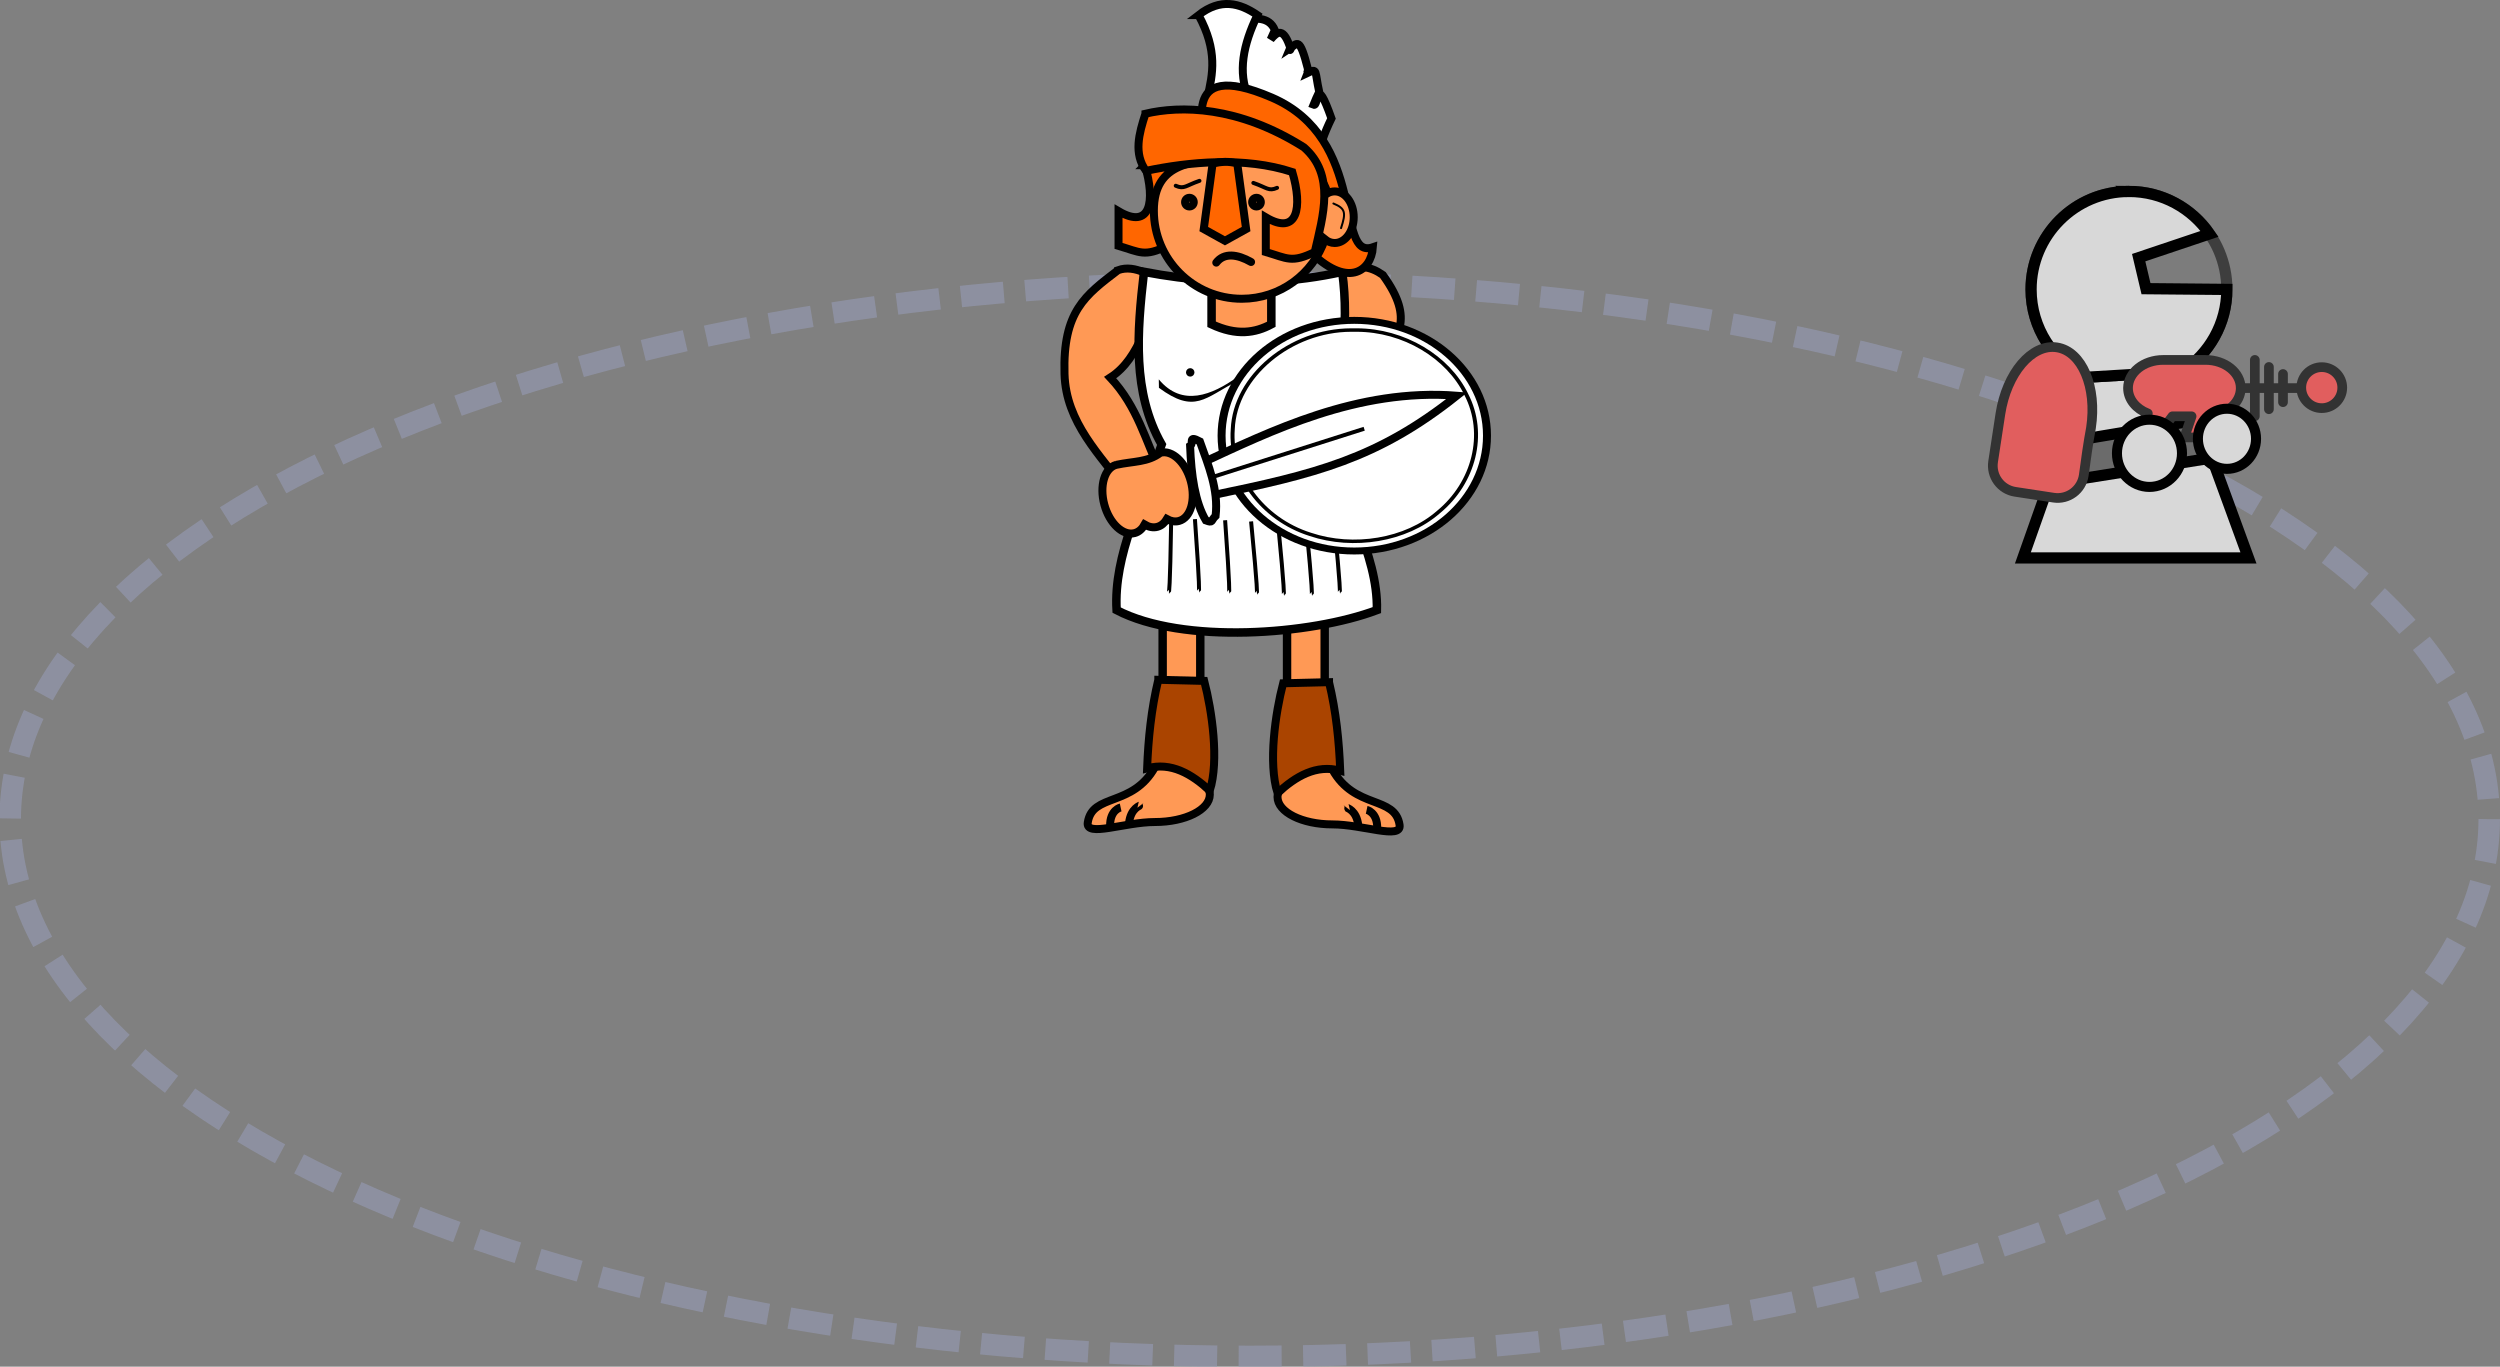 <?xml version="1.0" encoding="UTF-8" standalone="no"?>
<!-- Created with Inkscape (http://www.inkscape.org/) -->

<svg
   xmlns:dc="http://purl.org/dc/elements/1.1/"
   xmlns:cc="http://creativecommons.org/ns#"
   xmlns:rdf="http://www.w3.org/1999/02/22-rdf-syntax-ns#"
   xmlns:svg="http://www.w3.org/2000/svg"
   xmlns="http://www.w3.org/2000/svg"
   xmlns:xlink="http://www.w3.org/1999/xlink"
   xmlns:sodipodi="http://sodipodi.sourceforge.net/DTD/sodipodi-0.dtd"
   xmlns:inkscape="http://www.inkscape.org/namespaces/inkscape"
   width="1395.854"
   height="763.085"
   id="svg2"
   version="1.1"
   inkscape:version="0.48.1 "
   sodipodi:docname="New document 1">
  <rect width="100%" height="100%" fill="#808080" stroke="none"/>
  <defs
     id="defs4">
    <inkscape:perspective
       sodipodi:type="inkscape:persp3d"
       inkscape:vp_x="0 : 0.5 : 1"
       inkscape:vp_y="0 : 1000 : 0"
       inkscape:vp_z="1 : 0.5 : 1"
       inkscape:persp3d-origin="0.5 : 0.33333333 : 1"
       id="perspective4593" />
    <inkscape:perspective
       sodipodi:type="inkscape:persp3d"
       inkscape:vp_x="0 : 0.5 : 1"
       inkscape:vp_y="0 : 1000 : 0"
       inkscape:vp_z="1 : 0.5 : 1"
       inkscape:persp3d-origin="0.5 : 0.33333333 : 1"
       id="perspective4571-8" />
    <inkscape:perspective
       sodipodi:type="inkscape:persp3d"
       inkscape:vp_x="0 : 0.5 : 1"
       inkscape:vp_y="0 : 1000 : 0"
       inkscape:vp_z="1 : 0.5 : 1"
       inkscape:persp3d-origin="0.5 : 0.33333333 : 1"
       id="perspective4457" />
    <inkscape:perspective
       sodipodi:type="inkscape:persp3d"
       inkscape:vp_x="0 : 0.5 : 1"
       inkscape:vp_y="0 : 1000 : 0"
       inkscape:vp_z="1 : 0.5 : 1"
       inkscape:persp3d-origin="0.5 : 0.33333333 : 1"
       id="perspective4435" />
    <inkscape:perspective
       sodipodi:type="inkscape:persp3d"
       inkscape:vp_x="0 : 0.5 : 1"
       inkscape:vp_y="0 : 1000 : 0"
       inkscape:vp_z="1 : 0.5 : 1"
       inkscape:persp3d-origin="0.5 : 0.33333333 : 1"
       id="perspective4413" />
    <inkscape:perspective
       sodipodi:type="inkscape:persp3d"
       inkscape:vp_x="0 : 0.5 : 1"
       inkscape:vp_y="0 : 1000 : 0"
       inkscape:vp_z="1 : 0.5 : 1"
       inkscape:persp3d-origin="0.5 : 0.33333333 : 1"
       id="perspective4382-2" />
    <inkscape:perspective
       sodipodi:type="inkscape:persp3d"
       inkscape:vp_x="0 : 0.5 : 1"
       inkscape:vp_y="0 : 1000 : 0"
       inkscape:vp_z="1 : 0.5 : 1"
       inkscape:persp3d-origin="0.5 : 0.33333333 : 1"
       id="perspective4382" />
    <inkscape:perspective
       sodipodi:type="inkscape:persp3d"
       inkscape:vp_x="0 : 0.5 : 1"
       inkscape:vp_y="0 : 1000 : 0"
       inkscape:vp_z="1 : 0.5 : 1"
       inkscape:persp3d-origin="0.5 : 0.33333333 : 1"
       id="perspective4360" />
    <inkscape:perspective
       sodipodi:type="inkscape:persp3d"
       inkscape:vp_x="0 : 0.5 : 1"
       inkscape:vp_y="0 : 1000 : 0"
       inkscape:vp_z="1 : 0.5 : 1"
       inkscape:persp3d-origin="0.5 : 0.33333333 : 1"
       id="perspective4243-7" />
    <inkscape:perspective
       sodipodi:type="inkscape:persp3d"
       inkscape:vp_x="0 : 0.5 : 1"
       inkscape:vp_y="0 : 1000 : 0"
       inkscape:vp_z="1 : 0.5 : 1"
       inkscape:persp3d-origin="0.5 : 0.33333333 : 1"
       id="perspective4243-2" />
    <inkscape:perspective
       sodipodi:type="inkscape:persp3d"
       inkscape:vp_x="0 : 0.5 : 1"
       inkscape:vp_y="0 : 1000 : 0"
       inkscape:vp_z="1 : 0.5 : 1"
       inkscape:persp3d-origin="0.5 : 0.33333333 : 1"
       id="perspective4243-46" />
    <inkscape:perspective
       sodipodi:type="inkscape:persp3d"
       inkscape:vp_x="0 : 0.5 : 1"
       inkscape:vp_y="0 : 1000 : 0"
       inkscape:vp_z="1 : 0.5 : 1"
       inkscape:persp3d-origin="0.5 : 0.33333333 : 1"
       id="perspective4243-05" />
    <inkscape:perspective
       sodipodi:type="inkscape:persp3d"
       inkscape:vp_x="0 : 0.5 : 1"
       inkscape:vp_y="0 : 1000 : 0"
       inkscape:vp_z="1 : 0.5 : 1"
       inkscape:persp3d-origin="0.5 : 0.33333333 : 1"
       id="perspective4243-5" />
    <inkscape:perspective
       sodipodi:type="inkscape:persp3d"
       inkscape:vp_x="0 : 0.5 : 1"
       inkscape:vp_y="0 : 1000 : 0"
       inkscape:vp_z="1 : 0.5 : 1"
       inkscape:persp3d-origin="0.5 : 0.33333333 : 1"
       id="perspective4243-9" />
    <inkscape:perspective
       sodipodi:type="inkscape:persp3d"
       inkscape:vp_x="0 : 0.5 : 1"
       inkscape:vp_y="0 : 1000 : 0"
       inkscape:vp_z="1 : 0.5 : 1"
       inkscape:persp3d-origin="0.5 : 0.33333333 : 1"
       id="perspective4243-0" />
    <inkscape:perspective
       sodipodi:type="inkscape:persp3d"
       inkscape:vp_x="0 : 0.5 : 1"
       inkscape:vp_y="0 : 1000 : 0"
       inkscape:vp_z="1 : 0.5 : 1"
       inkscape:persp3d-origin="0.5 : 0.33333333 : 1"
       id="perspective4243-4" />
    <inkscape:perspective
       sodipodi:type="inkscape:persp3d"
       inkscape:vp_x="0 : 0.5 : 1"
       inkscape:vp_y="0 : 1000 : 0"
       inkscape:vp_z="1 : 0.5 : 1"
       inkscape:persp3d-origin="0.5 : 0.33333333 : 1"
       id="perspective4243" />
    <inkscape:perspective
       sodipodi:type="inkscape:persp3d"
       inkscape:vp_x="0 : 0.5 : 1"
       inkscape:vp_y="0 : 1000 : 0"
       inkscape:vp_z="1 : 0.5 : 1"
       inkscape:persp3d-origin="0.5 : 0.33333333 : 1"
       id="perspective4212" />
    <inkscape:perspective
       sodipodi:type="inkscape:persp3d"
       inkscape:vp_x="0 : 0.5 : 1"
       inkscape:vp_y="0 : 1000 : 0"
       inkscape:vp_z="1 : 0.5 : 1"
       inkscape:persp3d-origin="0.5 : 0.33333333 : 1"
       id="perspective4189" />
    <inkscape:perspective
       sodipodi:type="inkscape:persp3d"
       inkscape:vp_x="0 : 0.5 : 1"
       inkscape:vp_y="0 : 1000 : 0"
       inkscape:vp_z="1 : 0.5 : 1"
       inkscape:persp3d-origin="0.5 : 0.33333333 : 1"
       id="perspective4155-4" />
    <inkscape:perspective
       sodipodi:type="inkscape:persp3d"
       inkscape:vp_x="0 : 0.5 : 1"
       inkscape:vp_y="0 : 1000 : 0"
       inkscape:vp_z="1 : 0.5 : 1"
       inkscape:persp3d-origin="0.5 : 0.33333333 : 1"
       id="perspective4155" />
    <inkscape:perspective
       sodipodi:type="inkscape:persp3d"
       inkscape:vp_x="0 : 0.5 : 1"
       inkscape:vp_y="0 : 1000 : 0"
       inkscape:vp_z="1 : 0.5 : 1"
       inkscape:persp3d-origin="0.5 : 0.33333333 : 1"
       id="perspective4091" />
    <inkscape:perspective
       sodipodi:type="inkscape:persp3d"
       inkscape:vp_x="0 : 0.5 : 1"
       inkscape:vp_y="0 : 1000 : 0"
       inkscape:vp_z="1 : 0.5 : 1"
       inkscape:persp3d-origin="0.5 : 0.33333333 : 1"
       id="perspective3981" />
    <inkscape:perspective
       sodipodi:type="inkscape:persp3d"
       inkscape:vp_x="0 : 0.5 : 1"
       inkscape:vp_y="0 : 1000 : 0"
       inkscape:vp_z="1 : 0.5 : 1"
       inkscape:persp3d-origin="0.5 : 0.33333333 : 1"
       id="perspective3950" />
    <inkscape:perspective
       sodipodi:type="inkscape:persp3d"
       inkscape:vp_x="0 : 0.5 : 1"
       inkscape:vp_y="0 : 1000 : 0"
       inkscape:vp_z="1 : 0.5 : 1"
       inkscape:persp3d-origin="0.5 : 0.33333333 : 1"
       id="perspective3911" />
    <inkscape:perspective
       sodipodi:type="inkscape:persp3d"
       inkscape:vp_x="0 : 0.5 : 1"
       inkscape:vp_y="0 : 1000 : 0"
       inkscape:vp_z="1 : 0.5 : 1"
       inkscape:persp3d-origin="0.5 : 0.33333333 : 1"
       id="perspective3872" />
    <inkscape:perspective
       sodipodi:type="inkscape:persp3d"
       inkscape:vp_x="0 : 0.5 : 1"
       inkscape:vp_y="0 : 1000 : 0"
       inkscape:vp_z="1 : 0.5 : 1"
       inkscape:persp3d-origin="0.5 : 0.33333333 : 1"
       id="perspective2898" />
    <inkscape:perspective
       sodipodi:type="inkscape:persp3d"
       inkscape:vp_x="0 : 0.5 : 1"
       inkscape:vp_y="0 : 1000 : 0"
       inkscape:vp_z="1 : 0.5 : 1"
       inkscape:persp3d-origin="0.5 : 0.33333333 : 1"
       id="perspective4761" />
    <inkscape:perspective
       sodipodi:type="inkscape:persp3d"
       inkscape:vp_x="0 : 0.5 : 1"
       inkscape:vp_y="0 : 1000 : 0"
       inkscape:vp_z="1 : 0.5 : 1"
       inkscape:persp3d-origin="0.5 : 0.33333333 : 1"
       id="perspective4571" />
    <inkscape:perspective
       sodipodi:type="inkscape:persp3d"
       inkscape:vp_x="0 : 0.5 : 1"
       inkscape:vp_y="0 : 1000 : 0"
       inkscape:vp_z="1 : 0.5 : 1"
       inkscape:persp3d-origin="0.5 : 0.33333333 : 1"
       id="perspective4445" />
    <inkscape:perspective
       sodipodi:type="inkscape:persp3d"
       inkscape:vp_x="0 : 0.5 : 1"
       inkscape:vp_y="0 : 1000 : 0"
       inkscape:vp_z="1 : 0.5 : 1"
       inkscape:persp3d-origin="0.5 : 0.33333333 : 1"
       id="perspective4421" />
    <inkscape:perspective
       sodipodi:type="inkscape:persp3d"
       inkscape:vp_x="0 : 0.5 : 1"
       inkscape:vp_y="0 : 1000 : 0"
       inkscape:vp_z="1 : 0.5 : 1"
       inkscape:persp3d-origin="0.5 : 0.33333333 : 1"
       id="perspective4288" />
    <inkscape:perspective
       sodipodi:type="inkscape:persp3d"
       inkscape:vp_x="0 : 0.5 : 1"
       inkscape:vp_y="0 : 1000 : 0"
       inkscape:vp_z="1 : 0.5 : 1"
       inkscape:persp3d-origin="0.5 : 0.33333333 : 1"
       id="perspective4241" />
    <inkscape:perspective
       sodipodi:type="inkscape:persp3d"
       inkscape:vp_x="0 : 0.5 : 1"
       inkscape:vp_y="0 : 1000 : 0"
       inkscape:vp_z="1 : 0.5 : 1"
       inkscape:persp3d-origin="0.5 : 0.33333333 : 1"
       id="perspective4219" />
    <inkscape:perspective
       sodipodi:type="inkscape:persp3d"
       inkscape:vp_x="0 : 0.5 : 1"
       inkscape:vp_y="0 : 1000 : 0"
       inkscape:vp_z="1 : 0.5 : 1"
       inkscape:persp3d-origin="0.5 : 0.33333333 : 1"
       id="perspective4193" />
    <inkscape:perspective
       sodipodi:type="inkscape:persp3d"
       inkscape:vp_x="0 : 0.5 : 1"
       inkscape:vp_y="0 : 1000 : 0"
       inkscape:vp_z="1 : 0.5 : 1"
       inkscape:persp3d-origin="0.5 : 0.33333333 : 1"
       id="perspective4145" />
    <inkscape:perspective
       sodipodi:type="inkscape:persp3d"
       inkscape:vp_x="0 : 0.5 : 1"
       inkscape:vp_y="0 : 1000 : 0"
       inkscape:vp_z="1 : 0.5 : 1"
       inkscape:persp3d-origin="0.5 : 0.33333333 : 1"
       id="perspective4100" />
    <inkscape:perspective
       sodipodi:type="inkscape:persp3d"
       inkscape:vp_x="0 : 0.5 : 1"
       inkscape:vp_y="0 : 1000 : 0"
       inkscape:vp_z="1 : 0.5 : 1"
       inkscape:persp3d-origin="0.5 : 0.33333333 : 1"
       id="perspective4061" />
    <inkscape:perspective
       sodipodi:type="inkscape:persp3d"
       inkscape:vp_x="0 : 0.5 : 1"
       inkscape:vp_y="0 : 1000 : 0"
       inkscape:vp_z="1 : 0.5 : 1"
       inkscape:persp3d-origin="0.5 : 0.33333333 : 1"
       id="perspective4013" />
    <inkscape:perspective
       sodipodi:type="inkscape:persp3d"
       inkscape:vp_x="0 : 0.5 : 1"
       inkscape:vp_y="0 : 1000 : 0"
       inkscape:vp_z="1 : 0.5 : 1"
       inkscape:persp3d-origin="0.5 : 0.33333333 : 1"
       id="perspective3983" />
    <inkscape:perspective
       sodipodi:type="inkscape:persp3d"
       inkscape:vp_x="0 : 0.5 : 1"
       inkscape:vp_y="0 : 1000 : 0"
       inkscape:vp_z="1 : 0.5 : 1"
       inkscape:persp3d-origin="0.5 : 0.33333333 : 1"
       id="perspective3919" />
    <inkscape:perspective
       sodipodi:type="inkscape:persp3d"
       inkscape:vp_x="0 : 0.5 : 1"
       inkscape:vp_y="0 : 1000 : 0"
       inkscape:vp_z="1 : 0.5 : 1"
       inkscape:persp3d-origin="0.5 : 0.33333333 : 1"
       id="perspective3897" />
    <inkscape:perspective
       sodipodi:type="inkscape:persp3d"
       inkscape:vp_x="0 : 0.5 : 1"
       inkscape:vp_y="0 : 1000 : 0"
       inkscape:vp_z="1 : 0.5 : 1"
       inkscape:persp3d-origin="0.5 : 0.33333333 : 1"
       id="perspective3848" />
    <inkscape:perspective
       sodipodi:type="inkscape:persp3d"
       inkscape:vp_x="0 : 0.5 : 1"
       inkscape:vp_y="0 : 1000 : 0"
       inkscape:vp_z="1 : 0.5 : 1"
       inkscape:persp3d-origin="0.5 : 0.33333333 : 1"
       id="perspective3820" />
    <inkscape:perspective
       sodipodi:type="inkscape:persp3d"
       inkscape:vp_x="0 : 0.5 : 1"
       inkscape:vp_y="0 : 1000 : 0"
       inkscape:vp_z="1 : 0.5 : 1"
       inkscape:persp3d-origin="0.5 : 0.33333333 : 1"
       id="perspective3796" />
    <inkscape:perspective
       sodipodi:type="inkscape:persp3d"
       inkscape:vp_x="0 : 0.5 : 1"
       inkscape:vp_y="0 : 1000 : 0"
       inkscape:vp_z="1 : 0.5 : 1"
       inkscape:persp3d-origin="0.5 : 0.33333333 : 1"
       id="perspective3758" />
    <inkscape:perspective
       sodipodi:type="inkscape:persp3d"
       inkscape:vp_x="0 : 0.5 : 1"
       inkscape:vp_y="0 : 1000 : 0"
       inkscape:vp_z="1 : 0.5 : 1"
       inkscape:persp3d-origin="0.5 : 0.33333333 : 1"
       id="perspective3709-8" />
    <inkscape:perspective
       sodipodi:type="inkscape:persp3d"
       inkscape:vp_x="0 : 0.5 : 1"
       inkscape:vp_y="0 : 1000 : 0"
       inkscape:vp_z="1 : 0.5 : 1"
       inkscape:persp3d-origin="0.5 : 0.33333333 : 1"
       id="perspective3709" />
    <inkscape:perspective
       sodipodi:type="inkscape:persp3d"
       inkscape:vp_x="0 : 0.5 : 1"
       inkscape:vp_y="0 : 1000 : 0"
       inkscape:vp_z="1 : 0.5 : 1"
       inkscape:persp3d-origin="0.5 : 0.33333333 : 1"
       id="perspective3652" />
    <inkscape:perspective
       sodipodi:type="inkscape:persp3d"
       inkscape:vp_x="0 : 0.5 : 1"
       inkscape:vp_y="0 : 1000 : 0"
       inkscape:vp_z="1 : 0.5 : 1"
       inkscape:persp3d-origin="0.5 : 0.33333333 : 1"
       id="perspective2827" />
    <inkscape:perspective
       id="perspective10"
       inkscape:persp3d-origin="372.04724 : 350.78739 : 1"
       inkscape:vp_z="744.09448 : 526.18109 : 1"
       inkscape:vp_y="0 : 1000 : 0"
       inkscape:vp_x="0 : 526.18109 : 1"
       sodipodi:type="inkscape:persp3d" />
    <radialGradient
       xlink:href="#linearGradient35813"
       r="47.7"
       inkscape:collect="always"
       id="radialGradient76838"
       gradientUnits="userSpaceOnUse"
       gradientTransform="matrix(0.105,-2.612455e-8,-1.134192e-7,0.135,-941.897,824.31)"
       fy="287.938"
       fx="445.184"
       cy="287.938"
       cx="445.184" />
    <linearGradient
       y2="1351.575"
       y1="1218.038"
       xlink:href="#linearGradient70764"
       x2="608.342"
       x1="496.839"
       inkscape:collect="always"
       id="linearGradient76836"
       gradientUnits="userSpaceOnUse"
       gradientTransform="matrix(1.136,0,0,0.739,36.675,110.808)" />
    <linearGradient
       y2="775.046"
       y1="792.279"
       xlink:href="#linearGradient70764"
       x2="729.692"
       x1="654.034"
       inkscape:collect="always"
       id="linearGradient76834"
       gradientUnits="userSpaceOnUse"
       gradientTransform="matrix(0.803,0,0,1.246,40.659,-47.834)" />
    <linearGradient
       y2="778.466"
       y1="793.659"
       xlink:href="#linearGradient70764"
       x2="724.69"
       x1="680.133"
       inkscape:collect="always"
       id="linearGradient76832"
       gradientUnits="userSpaceOnUse"
       gradientTransform="matrix(0.803,0,0,1.246,40.659,-47.834)" />
    <linearGradient
       y2="840.611"
       y1="841.376"
       xlink:href="#linearGradient9807"
       x2="655.12"
       x1="574.62"
       inkscape:collect="always"
       id="linearGradient76830"
       gradientUnits="userSpaceOnUse"
       gradientTransform="matrix(0.802,-0.05,0.069,0.973,36.867,114.277)" />
    <radialGradient
       xlink:href="#linearGradient9807"
       r="119.247"
       inkscape:collect="always"
       id="radialGradient76828"
       gradientUnits="userSpaceOnUse"
       gradientTransform="scale(1.033,0.968)"
       fy="1042.027"
       fx="510.184"
       cy="1042.027"
       cx="510.184" />
    <radialGradient
       xlink:href="#linearGradient35813"
       r="47.7"
       inkscape:collect="always"
       id="radialGradient76826"
       gradientUnits="userSpaceOnUse"
       gradientTransform="matrix(0.338,1.632152e-7,-2.905346e-7,0.356,-721.525,756.534)"
       fy="287.938"
       fx="445.184"
       cy="287.938"
       cx="445.184" />
    <radialGradient
       xlink:href="#linearGradient9807"
       r="107.228"
       inkscape:collect="always"
       id="radialGradient76824"
       gradientUnits="userSpaceOnUse"
       gradientTransform="matrix(0.758,0,0,1.323,602.371,418.475)"
       fy="262.281"
       fx="484.094"
       cy="262.281"
       cx="484.094" />
    <radialGradient
       xlink:href="#linearGradient43447"
       r="180.022"
       inkscape:collect="always"
       id="radialGradient76822"
       gradientUnits="userSpaceOnUse"
       gradientTransform="matrix(1.079,0,0,0.926,595.31,423.565)"
       fy="263.378"
       fx="396.661"
       cy="263.378"
       cx="396.661" />
    <linearGradient
       y2="289.534"
       y1="190.64"
       xlink:href="#linearGradient53433"
       x2="395.368"
       x1="502.511"
       inkscape:collect="always"
       id="linearGradient76820"
       gradientUnits="userSpaceOnUse"
       gradientTransform="matrix(0.731,0,0,1.368,595.31,423.565)" />
    <radialGradient
       xlink:href="#linearGradient9807"
       r="100.017"
       inkscape:collect="always"
       id="radialGradient76818"
       gradientUnits="userSpaceOnUse"
       gradientTransform="matrix(1.052,0,0,1.263,532.155,348.848)"
       fy="286.97"
       fx="381.822"
       cy="286.97"
       cx="381.822" />
    <linearGradient
       y2="235.678"
       y1="277.471"
       xlink:href="#linearGradient4421"
       x2="131.579"
       x1="233.344"
       inkscape:collect="always"
       id="linearGradient76816"
       gradientUnits="userSpaceOnUse"
       gradientTransform="matrix(1.011,0,0,0.989,587.443,427.38)" />
    <linearGradient
       y2="270.732"
       y1="356.274"
       xlink:href="#linearGradient4421"
       x2="125.798"
       x1="170.148"
       inkscape:collect="always"
       id="linearGradient76814"
       gradientUnits="userSpaceOnUse"
       gradientTransform="matrix(0.072,0,0,0.112,790.764,669.884)" />
    <linearGradient
       y2="270.732"
       y1="356.274"
       xlink:href="#linearGradient4421"
       x2="125.798"
       x1="170.148"
       inkscape:collect="always"
       id="linearGradient76812"
       gradientUnits="userSpaceOnUse"
       gradientTransform="matrix(0.072,0,0,0.112,767.349,669.883)" />
    <radialGradient
       xlink:href="#linearGradient35813"
       r="47.7"
       inkscape:collect="always"
       id="radialGradient76810"
       gradientUnits="userSpaceOnUse"
       gradientTransform="matrix(0.383,0,0,0.556,237.658,95.803)"
       fy="287.938"
       fx="445.184"
       cy="287.938"
       cx="445.184" />
    <linearGradient
       y2="1351.575"
       y1="1218.038"
       xlink:href="#linearGradient70764"
       x2="608.342"
       x1="496.839"
       inkscape:collect="always"
       id="linearGradient76808"
       gradientUnits="userSpaceOnUse"
       gradientTransform="matrix(-1.155,0,0,0.739,1266.398,89.955)" />
    <linearGradient
       y2="775.046"
       y1="792.279"
       xlink:href="#linearGradient70764"
       x2="729.692"
       x1="654.034"
       inkscape:collect="always"
       id="linearGradient76806"
       gradientUnits="userSpaceOnUse"
       gradientTransform="matrix(-0.504,0,0,1.246,1045.876,-68.687)" />
    <linearGradient
       y2="778.466"
       y1="793.659"
       xlink:href="#linearGradient70764"
       x2="724.69"
       x1="680.133"
       inkscape:collect="always"
       id="linearGradient76804"
       gradientUnits="userSpaceOnUse"
       gradientTransform="matrix(-0.719,0,0,1.246,1192.051,-68.687)" />
    <linearGradient
       y2="840.611"
       y1="841.376"
       xlink:href="#linearGradient9807"
       x2="655.12"
       x1="574.62"
       inkscape:collect="always"
       id="linearGradient76802"
       gradientUnits="userSpaceOnUse"
       gradientTransform="matrix(-0.736,-0.05,-0.063,0.973,1207.506,93.764)" />
    <radialGradient
       xlink:href="#linearGradient9807"
       r="119.247"
       inkscape:collect="always"
       id="radialGradient76800"
       gradientUnits="userSpaceOnUse"
       gradientTransform="scale(1.033,0.968)"
       fy="1042.027"
       fx="510.184"
       cy="1042.027"
       cx="510.184" />
    <linearGradient
       y2="422.821"
       y1="670.201"
       xlink:href="#linearGradient29710"
       x2="-17.804"
       x1="144.777"
       inkscape:collect="always"
       id="linearGradient76798"
       gradientUnits="userSpaceOnUse"
       gradientTransform="matrix(1.867,0,0,0.536,592.53,437.554)" />
    <linearGradient
       y2="270.732"
       y1="356.274"
       xlink:href="#linearGradient4421"
       x2="125.798"
       x1="170.148"
       inkscape:collect="always"
       id="linearGradient76796"
       gradientUnits="userSpaceOnUse"
       gradientTransform="matrix(1.299,0,0,1.36,588.269,217.197)" />
    <radialGradient
       xlink:href="#linearGradient2880"
       r="53.64"
       inkscape:collect="always"
       id="radialGradient76794"
       gradientUnits="userSpaceOnUse"
       gradientTransform="scale(1.022,0.978)"
       fy="221.658"
       fx="192.975"
       cy="221.658"
       cx="192.975" />
    <linearGradient
       y2="1013.574"
       y1="591.18"
       xlink:href="#linearGradient15893"
       x2="96.776"
       x1="62.033"
       inkscape:collect="always"
       id="linearGradient76792"
       gradientUnits="userSpaceOnUse"
       gradientTransform="matrix(2.997,0,0,0.334,591.044,427.78)" />
    <radialGradient
       xlink:href="#linearGradient35813"
       r="47.7"
       inkscape:collect="always"
       id="radialGradient76790"
       gradientUnits="userSpaceOnUse"
       gradientTransform="matrix(0.337,1.553373e-7,-2.895609e-7,0.339,-1011.405,-547.517)"
       fy="287.938"
       fx="445.184"
       cy="287.938"
       cx="445.184" />
    <radialGradient
       xlink:href="#linearGradient9807"
       r="107.228"
       inkscape:collect="always"
       id="radialGradient76788"
       gradientUnits="userSpaceOnUse"
       gradientTransform="matrix(-0.719,0,0,1.323,1000.057,411.529)"
       fy="262.281"
       fx="484.094"
       cy="262.281"
       cx="484.094" />
    <linearGradient
       y2="289.534"
       y1="190.64"
       xlink:href="#linearGradient53433"
       x2="395.368"
       x1="502.511"
       inkscape:collect="always"
       id="linearGradient76786"
       gradientUnits="userSpaceOnUse"
       gradientTransform="matrix(-0.693,0,0,1.368,1006.755,416.618)" />
    <radialGradient
       xlink:href="#linearGradient9807"
       r="100.017"
       inkscape:collect="always"
       id="radialGradient76784"
       gradientUnits="userSpaceOnUse"
       gradientTransform="matrix(-0.998,0,0,1.263,1066.664,341.902)"
       fy="286.97"
       fx="381.822"
       cy="286.97"
       cx="381.822" />
    <radialGradient
       xlink:href="#linearGradient43447"
       r="180.022"
       inkscape:collect="always"
       id="radialGradient76782"
       gradientUnits="userSpaceOnUse"
       gradientTransform="matrix(-1.024,0,0,0.926,988.77,406.726)"
       fy="263.378"
       fx="396.661"
       cy="263.378"
       cx="396.661" />
    <radialGradient
       xlink:href="#linearGradient9807"
       spreadMethod="reflect"
       r="92.029"
       inkscape:collect="always"
       id="radialGradient76780"
       gradientUnits="userSpaceOnUse"
       gradientTransform="matrix(1.408,0,0,0.673,42.75,34.327)"
       fy="377.462"
       fx="146.412"
       cy="377.462"
       cx="146.412" />
    <linearGradient
       y2="219.208"
       y1="195.773"
       xlink:href="#linearGradient15893"
       x2="157.371"
       x1="141.145"
       spreadMethod="reflect"
       inkscape:collect="always"
       id="linearGradient76778"
       gradientUnits="userSpaceOnUse"
       gradientTransform="matrix(1.218,0,0,0.821,601.433,423.565)" />
    <radialGradient
       xlink:href="#linearGradient4421"
       r="704.206"
       inkscape:collect="always"
       id="radialGradient76776"
       gradientUnits="userSpaceOnUse"
       gradientTransform="matrix(1.459,0,0,0.877,570.12,417.666)"
       fy="231.955"
       fx="237.78"
       cy="231.955"
       cx="237.78" />
    <radialGradient
       xlink:href="#linearGradient9807"
       r="165.849"
       inkscape:collect="always"
       id="radialGradient76774"
       gradientUnits="userSpaceOnUse"
       gradientTransform="matrix(1.27,0,0,0.788,588.059,425.841)"
       fy="514.348"
       fx="141.601"
       cy="514.348"
       cx="141.601" />
    <radialGradient
       xlink:href="#linearGradient9807"
       r="77.23"
       inkscape:collect="always"
       id="radialGradient76772"
       gradientUnits="userSpaceOnUse"
       gradientTransform="matrix(1.024,0.344,-0.47,0.998,557.229,-209.87)"
       fy="898.482"
       fx="586.75"
       cy="898.482"
       cx="586.75" />
    <radialGradient
       xlink:href="#linearGradient9807"
       r="77.23"
       inkscape:collect="always"
       id="radialGradient76770"
       gradientUnits="userSpaceOnUse"
       gradientTransform="matrix(1.146,0,0,1.071,-125.893,-14.013)"
       fy="898.482"
       fx="586.75"
       cy="898.482"
       cx="586.75" />
    <radialGradient
       xlink:href="#linearGradient9807"
       r="77.23"
       inkscape:collect="always"
       id="radialGradient76638"
       gradientUnits="userSpaceOnUse"
       gradientTransform="matrix(1.024,0.344,-0.47,0.998,557.229,-209.87)"
       fy="898.482"
       fx="586.75"
       cy="898.482"
       cx="586.75" />
    <radialGradient
       xlink:href="#linearGradient9807"
       r="165.849"
       inkscape:collect="always"
       id="radialGradient76634"
       gradientUnits="userSpaceOnUse"
       gradientTransform="matrix(1.27,0,0,0.788,588.059,425.841)"
       fy="514.348"
       fx="141.601"
       cy="514.348"
       cx="141.601" />
    <radialGradient
       xlink:href="#linearGradient4421"
       r="704.206"
       inkscape:collect="always"
       id="radialGradient76631"
       gradientUnits="userSpaceOnUse"
       gradientTransform="matrix(1.459,0,0,0.877,570.12,417.666)"
       fy="231.955"
       fx="237.78"
       cy="231.955"
       cx="237.78" />
    <linearGradient
       y2="219.208"
       y1="195.773"
       xlink:href="#linearGradient15893"
       x2="157.371"
       x1="141.145"
       spreadMethod="reflect"
       inkscape:collect="always"
       id="linearGradient76628"
       gradientUnits="userSpaceOnUse"
       gradientTransform="matrix(1.218,0,0,0.821,601.433,423.565)" />
    <radialGradient
       xlink:href="#linearGradient43447"
       r="180.022"
       inkscape:collect="always"
       id="radialGradient76620"
       gradientUnits="userSpaceOnUse"
       gradientTransform="matrix(-1.024,0,0,0.926,988.77,406.726)"
       fy="263.378"
       fx="396.661"
       cy="263.378"
       cx="396.661" />
    <radialGradient
       xlink:href="#linearGradient9807"
       r="100.017"
       inkscape:collect="always"
       id="radialGradient76616"
       gradientUnits="userSpaceOnUse"
       gradientTransform="matrix(-0.998,0,0,1.263,1066.664,341.902)"
       fy="286.97"
       fx="381.822"
       cy="286.97"
       cx="381.822" />
    <linearGradient
       y2="289.534"
       y1="190.64"
       xlink:href="#linearGradient53433"
       x2="395.368"
       x1="502.511"
       inkscape:collect="always"
       id="linearGradient76613"
       gradientUnits="userSpaceOnUse"
       gradientTransform="matrix(-0.693,0,0,1.368,1006.755,416.618)" />
    <radialGradient
       xlink:href="#linearGradient9807"
       r="107.228"
       inkscape:collect="always"
       id="radialGradient76609"
       gradientUnits="userSpaceOnUse"
       gradientTransform="matrix(-0.719,0,0,1.323,1000.057,411.529)"
       fy="262.281"
       fx="484.094"
       cy="262.281"
       cx="484.094" />
    <radialGradient
       xlink:href="#linearGradient35813"
       r="47.7"
       inkscape:collect="always"
       id="radialGradient76604"
       gradientUnits="userSpaceOnUse"
       gradientTransform="matrix(0.337,1.553373e-7,-2.895609e-7,0.339,-1011.405,-547.517)"
       fy="287.938"
       fx="445.184"
       cy="287.938"
       cx="445.184" />
    <linearGradient
       y2="1013.574"
       y1="591.18"
       xlink:href="#linearGradient15893"
       x2="96.776"
       x1="62.033"
       inkscape:collect="always"
       id="linearGradient76590"
       gradientUnits="userSpaceOnUse"
       gradientTransform="matrix(2.997,0,0,0.334,591.044,427.78)" />
    <linearGradient
       y2="270.732"
       y1="356.274"
       xlink:href="#linearGradient4421"
       x2="125.798"
       x1="170.148"
       inkscape:collect="always"
       id="linearGradient76584"
       gradientUnits="userSpaceOnUse"
       gradientTransform="matrix(1.299,0,0,1.36,588.269,217.197)" />
    <linearGradient
       y2="422.821"
       y1="670.201"
       xlink:href="#linearGradient29710"
       x2="-17.804"
       x1="144.777"
       inkscape:collect="always"
       id="linearGradient76581"
       gradientUnits="userSpaceOnUse"
       gradientTransform="matrix(1.867,0,0,0.536,592.53,437.554)" />
    <linearGradient
       y2="840.611"
       y1="841.376"
       xlink:href="#linearGradient9807"
       x2="655.12"
       x1="574.62"
       inkscape:collect="always"
       id="linearGradient76573"
       gradientUnits="userSpaceOnUse"
       gradientTransform="matrix(-0.736,-0.05,-0.063,0.973,1207.506,93.764)" />
    <linearGradient
       y2="778.466"
       y1="793.659"
       xlink:href="#linearGradient70764"
       x2="724.69"
       x1="680.133"
       inkscape:collect="always"
       id="linearGradient76569"
       gradientUnits="userSpaceOnUse"
       gradientTransform="matrix(-0.719,0,0,1.246,1192.051,-68.687)" />
    <linearGradient
       y2="775.046"
       y1="792.279"
       xlink:href="#linearGradient70764"
       x2="729.692"
       x1="654.034"
       inkscape:collect="always"
       id="linearGradient76566"
       gradientUnits="userSpaceOnUse"
       gradientTransform="matrix(-0.504,0,0,1.246,1045.876,-68.687)" />
    <linearGradient
       y2="1351.575"
       y1="1218.038"
       xlink:href="#linearGradient70764"
       x2="608.342"
       x1="496.839"
       inkscape:collect="always"
       id="linearGradient76556"
       gradientUnits="userSpaceOnUse"
       gradientTransform="matrix(-1.155,0,0,0.739,1266.398,89.955)" />
    <linearGradient
       y2="270.732"
       y1="356.274"
       xlink:href="#linearGradient4421"
       x2="125.798"
       x1="170.148"
       inkscape:collect="always"
       id="linearGradient76534"
       gradientUnits="userSpaceOnUse"
       gradientTransform="matrix(0.072,0,0,0.112,767.349,669.883)" />
    <linearGradient
       y2="270.732"
       y1="356.274"
       xlink:href="#linearGradient4421"
       x2="125.798"
       x1="170.148"
       inkscape:collect="always"
       id="linearGradient76531"
       gradientUnits="userSpaceOnUse"
       gradientTransform="matrix(0.072,0,0,0.112,790.764,669.884)" />
    <linearGradient
       y2="235.678"
       y1="277.471"
       xlink:href="#linearGradient4421"
       x2="131.579"
       x1="233.344"
       inkscape:collect="always"
       id="linearGradient76528"
       gradientUnits="userSpaceOnUse"
       gradientTransform="matrix(1.011,0,0,0.989,587.443,427.38)" />
    <radialGradient
       xlink:href="#linearGradient9807"
       r="100.017"
       inkscape:collect="always"
       id="radialGradient76523"
       gradientUnits="userSpaceOnUse"
       gradientTransform="matrix(1.052,0,0,1.263,532.155,348.848)"
       fy="286.97"
       fx="381.822"
       cy="286.97"
       cx="381.822" />
    <linearGradient
       y2="289.534"
       y1="190.64"
       xlink:href="#linearGradient53433"
       x2="395.368"
       x1="502.511"
       inkscape:collect="always"
       id="linearGradient76520"
       gradientUnits="userSpaceOnUse"
       gradientTransform="matrix(0.731,0,0,1.368,595.31,423.565)" />
    <radialGradient
       xlink:href="#linearGradient43447"
       r="180.022"
       inkscape:collect="always"
       id="radialGradient76516"
       gradientUnits="userSpaceOnUse"
       gradientTransform="matrix(1.079,0,0,0.926,595.31,423.565)"
       fy="263.378"
       fx="396.661"
       cy="263.378"
       cx="396.661" />
    <radialGradient
       xlink:href="#linearGradient9807"
       r="107.228"
       inkscape:collect="always"
       id="radialGradient76512"
       gradientUnits="userSpaceOnUse"
       gradientTransform="matrix(0.758,0,0,1.323,602.371,418.475)"
       fy="262.281"
       fx="484.094"
       cy="262.281"
       cx="484.094" />
    <radialGradient
       xlink:href="#linearGradient35813"
       r="47.7"
       inkscape:collect="always"
       id="radialGradient76475"
       gradientUnits="userSpaceOnUse"
       gradientTransform="matrix(0.105,-2.612455e-8,-1.134192e-7,0.135,-941.897,824.31)"
       fy="287.938"
       fx="445.184"
       cy="287.938"
       cx="445.184" />
    <radialGradient
       xlink:href="#linearGradient35813"
       r="47.7"
       inkscape:collect="always"
       id="radialGradient76469"
       gradientUnits="userSpaceOnUse"
       gradientTransform="matrix(0.105,-2.612456e-8,-1.134192e-7,0.135,-975.899,539.276)"
       fy="287.938"
       fx="445.184"
       cy="287.938"
       cx="445.184" />
    <linearGradient
       y2="1351.575"
       y1="1218.038"
       xlink:href="#linearGradient70764"
       x2="608.342"
       x1="496.839"
       inkscape:collect="always"
       id="linearGradient76467"
       gradientUnits="userSpaceOnUse"
       gradientTransform="matrix(1.136,0,0,0.739,36.675,110.808)" />
    <linearGradient
       y2="775.046"
       y1="792.279"
       xlink:href="#linearGradient70764"
       x2="729.692"
       x1="654.034"
       inkscape:collect="always"
       id="linearGradient76465"
       gradientUnits="userSpaceOnUse"
       gradientTransform="matrix(0.803,0,0,1.246,40.659,-47.834)" />
    <linearGradient
       y2="778.466"
       y1="793.659"
       xlink:href="#linearGradient70764"
       x2="724.69"
       x1="680.133"
       inkscape:collect="always"
       id="linearGradient76463"
       gradientUnits="userSpaceOnUse"
       gradientTransform="matrix(0.803,0,0,1.246,40.659,-47.834)" />
    <linearGradient
       y2="840.611"
       y1="841.376"
       xlink:href="#linearGradient9807"
       x2="655.12"
       x1="574.62"
       inkscape:collect="always"
       id="linearGradient76461"
       gradientUnits="userSpaceOnUse"
       gradientTransform="matrix(0.802,-0.05,0.069,0.973,36.867,114.277)" />
    <radialGradient
       xlink:href="#linearGradient9807"
       r="119.247"
       inkscape:collect="always"
       id="radialGradient76459"
       gradientUnits="userSpaceOnUse"
       gradientTransform="scale(1.033,0.968)"
       fy="1042.027"
       fx="510.184"
       cy="1042.027"
       cx="510.184" />
    <radialGradient
       xlink:href="#linearGradient35813"
       r="47.7"
       inkscape:collect="always"
       id="radialGradient76457"
       gradientUnits="userSpaceOnUse"
       gradientTransform="matrix(0.338,1.632152e-7,-2.905346e-7,0.356,-721.525,756.534)"
       fy="287.938"
       fx="445.184"
       cy="287.938"
       cx="445.184" />
    <radialGradient
       xlink:href="#linearGradient9807"
       r="107.228"
       inkscape:collect="always"
       id="radialGradient76455"
       gradientUnits="userSpaceOnUse"
       gradientTransform="matrix(0.758,0,0,1.323,313.159,453.18)"
       fy="262.281"
       fx="484.094"
       cy="262.281"
       cx="484.094" />
    <radialGradient
       xlink:href="#linearGradient43447"
       r="180.022"
       inkscape:collect="always"
       id="radialGradient76453"
       gradientUnits="userSpaceOnUse"
       gradientTransform="matrix(1.079,0,0,0.926,306.098,458.27)"
       fy="263.378"
       fx="396.661"
       cy="263.378"
       cx="396.661" />
    <linearGradient
       y2="289.534"
       y1="190.64"
       xlink:href="#linearGradient53433"
       x2="395.368"
       x1="502.511"
       inkscape:collect="always"
       id="linearGradient76451"
       gradientUnits="userSpaceOnUse"
       gradientTransform="matrix(0.731,0,0,1.368,306.098,458.27)" />
    <radialGradient
       xlink:href="#linearGradient9807"
       r="100.017"
       inkscape:collect="always"
       id="radialGradient76449"
       gradientUnits="userSpaceOnUse"
       gradientTransform="matrix(1.052,0,0,1.263,242.943,383.554)"
       fy="286.97"
       fx="381.822"
       cy="286.97"
       cx="381.822" />
    <linearGradient
       y2="235.678"
       y1="277.471"
       xlink:href="#linearGradient4421"
       x2="131.579"
       x1="233.344"
       inkscape:collect="always"
       id="linearGradient76447"
       gradientUnits="userSpaceOnUse"
       gradientTransform="matrix(1.011,0,0,0.989,298.232,462.085)" />
    <linearGradient
       y2="270.732"
       y1="356.274"
       xlink:href="#linearGradient4421"
       x2="125.798"
       x1="170.148"
       inkscape:collect="always"
       id="linearGradient76445"
       gradientUnits="userSpaceOnUse"
       gradientTransform="matrix(0.072,0,0,0.112,501.552,704.589)" />
    <linearGradient
       y2="270.732"
       y1="356.274"
       xlink:href="#linearGradient4421"
       x2="125.798"
       x1="170.148"
       inkscape:collect="always"
       id="linearGradient76443"
       gradientUnits="userSpaceOnUse"
       gradientTransform="matrix(0.072,0,0,0.112,478.137,704.589)" />
    <radialGradient
       xlink:href="#linearGradient35813"
       r="47.7"
       inkscape:collect="always"
       id="radialGradient76441"
       gradientUnits="userSpaceOnUse"
       gradientTransform="matrix(0.383,0,0,0.556,237.658,95.803)"
       fy="287.938"
       fx="445.184"
       cy="287.938"
       cx="445.184" />
    <linearGradient
       y2="1351.575"
       y1="1218.038"
       xlink:href="#linearGradient70764"
       x2="608.342"
       x1="496.839"
       inkscape:collect="always"
       id="linearGradient76439"
       gradientUnits="userSpaceOnUse"
       gradientTransform="matrix(-1.155,0,0,0.739,977.186,124.66)" />
    <linearGradient
       y2="775.046"
       y1="792.279"
       xlink:href="#linearGradient70764"
       x2="729.692"
       x1="654.034"
       inkscape:collect="always"
       id="linearGradient76437"
       gradientUnits="userSpaceOnUse"
       gradientTransform="matrix(-0.504,0,0,1.246,756.665,-33.982)" />
    <linearGradient
       y2="778.466"
       y1="793.659"
       xlink:href="#linearGradient70764"
       x2="724.69"
       x1="680.133"
       inkscape:collect="always"
       id="linearGradient76435"
       gradientUnits="userSpaceOnUse"
       gradientTransform="matrix(-0.719,0,0,1.246,902.839,-33.982)" />
    <linearGradient
       y2="840.611"
       y1="841.376"
       xlink:href="#linearGradient9807"
       x2="655.12"
       x1="574.62"
       inkscape:collect="always"
       id="linearGradient76433"
       gradientUnits="userSpaceOnUse"
       gradientTransform="matrix(-0.736,-0.05,-0.063,0.973,918.295,128.469)" />
    <radialGradient
       xlink:href="#linearGradient9807"
       r="119.247"
       inkscape:collect="always"
       id="radialGradient76431"
       gradientUnits="userSpaceOnUse"
       gradientTransform="scale(1.033,0.968)"
       fy="1042.027"
       fx="510.184"
       cy="1042.027"
       cx="510.184" />
    <linearGradient
       y2="422.821"
       y1="670.201"
       xlink:href="#linearGradient29710"
       x2="-17.804"
       x1="144.777"
       inkscape:collect="always"
       id="linearGradient76429"
       gradientUnits="userSpaceOnUse"
       gradientTransform="matrix(1.867,0,0,0.536,303.319,472.259)" />
    <linearGradient
       y2="270.732"
       y1="356.274"
       xlink:href="#linearGradient4421"
       x2="125.798"
       x1="170.148"
       inkscape:collect="always"
       id="linearGradient76427"
       gradientUnits="userSpaceOnUse"
       gradientTransform="matrix(1.299,0,0,1.36,299.057,251.903)" />
    <radialGradient
       xlink:href="#linearGradient2880"
       r="53.64"
       inkscape:collect="always"
       id="radialGradient76425"
       gradientUnits="userSpaceOnUse"
       gradientTransform="scale(1.022,0.978)"
       fy="221.658"
       fx="192.975"
       cy="221.658"
       cx="192.975" />
    <linearGradient
       y2="1013.574"
       y1="591.18"
       xlink:href="#linearGradient15893"
       x2="96.776"
       x1="62.033"
       inkscape:collect="always"
       id="linearGradient76423"
       gradientUnits="userSpaceOnUse"
       gradientTransform="matrix(2.997,0,0,0.334,301.832,462.485)" />
    <radialGradient
       xlink:href="#linearGradient35813"
       r="47.7"
       inkscape:collect="always"
       id="radialGradient76421"
       gradientUnits="userSpaceOnUse"
       gradientTransform="matrix(0.337,1.553373e-7,-2.895608e-7,0.339,-970.803,-258.644)"
       fy="287.938"
       fx="445.184"
       cy="287.938"
       cx="445.184" />
    <radialGradient
       xlink:href="#linearGradient9807"
       r="107.228"
       inkscape:collect="always"
       id="radialGradient76419"
       gradientUnits="userSpaceOnUse"
       gradientTransform="matrix(-0.719,0,0,1.323,710.846,446.234)"
       fy="262.281"
       fx="484.094"
       cy="262.281"
       cx="484.094" />
    <linearGradient
       y2="289.534"
       y1="190.64"
       xlink:href="#linearGradient53433"
       x2="395.368"
       x1="502.511"
       inkscape:collect="always"
       id="linearGradient76417"
       gradientUnits="userSpaceOnUse"
       gradientTransform="matrix(-0.693,0,0,1.368,717.544,451.324)" />
    <radialGradient
       xlink:href="#linearGradient9807"
       r="100.017"
       inkscape:collect="always"
       id="radialGradient76415"
       gradientUnits="userSpaceOnUse"
       gradientTransform="matrix(-0.998,0,0,1.263,777.453,376.608)"
       fy="286.97"
       fx="381.822"
       cy="286.97"
       cx="381.822" />
    <radialGradient
       xlink:href="#linearGradient43447"
       r="180.022"
       inkscape:collect="always"
       id="radialGradient76413"
       gradientUnits="userSpaceOnUse"
       gradientTransform="matrix(-1.024,0,0,0.926,699.558,441.432)"
       fy="263.378"
       fx="396.661"
       cy="263.378"
       cx="396.661" />
    <radialGradient
       xlink:href="#linearGradient9807"
       spreadMethod="reflect"
       r="92.029"
       inkscape:collect="always"
       id="radialGradient76411"
       gradientUnits="userSpaceOnUse"
       gradientTransform="matrix(1.408,0,0,0.673,42.75,34.327)"
       fy="377.462"
       fx="146.412"
       cy="377.462"
       cx="146.412" />
    <linearGradient
       y2="219.208"
       y1="195.773"
       xlink:href="#linearGradient15893"
       x2="157.371"
       x1="141.145"
       spreadMethod="reflect"
       inkscape:collect="always"
       id="linearGradient76409"
       gradientUnits="userSpaceOnUse"
       gradientTransform="matrix(1.218,0,0,0.821,312.221,458.27)" />
    <radialGradient
       xlink:href="#linearGradient4421"
       r="704.206"
       inkscape:collect="always"
       id="radialGradient76407"
       gradientUnits="userSpaceOnUse"
       gradientTransform="matrix(1.459,0,0,0.877,280.909,452.371)"
       fy="231.955"
       fx="237.78"
       cy="231.955"
       cx="237.78" />
    <radialGradient
       xlink:href="#linearGradient9807"
       r="165.849"
       inkscape:collect="always"
       id="radialGradient76405"
       gradientUnits="userSpaceOnUse"
       gradientTransform="matrix(1.27,0,0,0.788,298.847,460.547)"
       fy="514.348"
       fx="141.601"
       cy="514.348"
       cx="141.601" />
    <radialGradient
       xlink:href="#linearGradient9807"
       r="77.23"
       inkscape:collect="always"
       id="radialGradient76403"
       gradientUnits="userSpaceOnUse"
       gradientTransform="matrix(1.024,0.344,-0.47,0.998,268.017,-175.165)"
       fy="898.482"
       fx="586.75"
       cy="898.482"
       cx="586.75" />
    <radialGradient
       xlink:href="#linearGradient9807"
       r="77.23"
       inkscape:collect="always"
       id="radialGradient76401"
       gradientUnits="userSpaceOnUse"
       gradientTransform="matrix(1.146,0,0,1.071,-125.893,-14.013)"
       fy="898.482"
       fx="586.75"
       cy="898.482"
       cx="586.75" />
    <radialGradient
       xlink:href="#linearGradient35813"
       r="47.7"
       inkscape:collect="always"
       id="radialGradient75506"
       gradientUnits="userSpaceOnUse"
       gradientTransform="matrix(0.105,-2.612456e-8,-1.134192e-7,0.135,-975.899,539.276)"
       fy="287.938"
       fx="445.184"
       cy="287.938"
       cx="445.184" />
    <radialGradient
       xlink:href="#linearGradient35813"
       r="47.7"
       inkscape:collect="always"
       id="radialGradient74744"
       gradientUnits="userSpaceOnUse"
       gradientTransform="matrix(0.338,1.632152e-7,-2.905346e-7,0.356,-721.525,756.534)"
       fy="287.938"
       fx="445.184"
       cy="287.938"
       cx="445.184" />
    <radialGradient
       xlink:href="#linearGradient9807"
       r="100.017"
       inkscape:collect="always"
       id="radialGradient74731"
       gradientUnits="userSpaceOnUse"
       gradientTransform="matrix(1.052,0,0,1.263,242.943,383.554)"
       fy="286.97"
       fx="381.822"
       cy="286.97"
       cx="381.822" />
    <linearGradient
       y2="289.534"
       y1="190.64"
       xlink:href="#linearGradient53433"
       x2="395.368"
       x1="502.511"
       inkscape:collect="always"
       id="linearGradient74728"
       gradientUnits="userSpaceOnUse"
       gradientTransform="matrix(0.731,0,0,1.368,306.098,458.27)" />
    <radialGradient
       xlink:href="#linearGradient43447"
       r="180.022"
       inkscape:collect="always"
       id="radialGradient74724"
       gradientUnits="userSpaceOnUse"
       gradientTransform="matrix(1.079,0,0,0.926,306.098,458.27)"
       fy="263.378"
       fx="396.661"
       cy="263.378"
       cx="396.661" />
    <radialGradient
       xlink:href="#linearGradient9807"
       r="107.228"
       inkscape:collect="always"
       id="radialGradient74720"
       gradientUnits="userSpaceOnUse"
       gradientTransform="matrix(0.758,0,0,1.323,313.159,453.18)"
       fy="262.281"
       fx="484.094"
       cy="262.281"
       cx="484.094" />
    <radialGradient
       xlink:href="#linearGradient35813"
       r="47.7"
       inkscape:collect="always"
       id="radialGradient74715"
       gradientUnits="userSpaceOnUse"
       gradientTransform="matrix(0.338,1.632152e-7,-2.905346e-7,0.356,-721.525,756.534)"
       fy="287.938"
       fx="445.184"
       cy="287.938"
       cx="445.184" />
    <linearGradient
       y2="840.611"
       y1="841.376"
       xlink:href="#linearGradient9807"
       x2="655.12"
       x1="574.62"
       inkscape:collect="always"
       id="linearGradient74696"
       gradientUnits="userSpaceOnUse"
       gradientTransform="matrix(-0.736,-0.05,-0.063,0.973,918.295,128.469)" />
    <linearGradient
       y2="778.466"
       y1="793.659"
       xlink:href="#linearGradient70764"
       x2="724.69"
       x1="680.133"
       inkscape:collect="always"
       id="linearGradient74692"
       gradientUnits="userSpaceOnUse"
       gradientTransform="matrix(-0.719,0,0,1.246,902.839,-33.982)" />
    <linearGradient
       y2="775.046"
       y1="792.279"
       xlink:href="#linearGradient70764"
       x2="729.692"
       x1="654.034"
       inkscape:collect="always"
       id="linearGradient74689"
       gradientUnits="userSpaceOnUse"
       gradientTransform="matrix(-0.504,0,0,1.246,756.665,-33.982)" />
    <linearGradient
       y2="1351.575"
       y1="1218.038"
       xlink:href="#linearGradient70764"
       x2="608.342"
       x1="496.839"
       inkscape:collect="always"
       id="linearGradient74679"
       gradientUnits="userSpaceOnUse"
       gradientTransform="matrix(-1.155,0,0,0.739,977.186,124.66)" />
    <linearGradient
       y2="1351.575"
       y1="1218.038"
       xlink:href="#linearGradient70764"
       x2="608.342"
       x1="496.839"
       inkscape:collect="always"
       id="linearGradient74675"
       gradientUnits="userSpaceOnUse"
       gradientTransform="matrix(1.136,0,0,0.739,36.675,110.808)" />
    <linearGradient
       y2="775.046"
       y1="792.279"
       xlink:href="#linearGradient70764"
       x2="729.692"
       x1="654.034"
       inkscape:collect="always"
       id="linearGradient74673"
       gradientUnits="userSpaceOnUse"
       gradientTransform="matrix(0.803,0,0,1.246,40.659,-47.834)" />
    <linearGradient
       y2="778.466"
       y1="793.659"
       xlink:href="#linearGradient70764"
       x2="724.69"
       x1="680.133"
       inkscape:collect="always"
       id="linearGradient74671"
       gradientUnits="userSpaceOnUse"
       gradientTransform="matrix(0.803,0,0,1.246,40.659,-47.834)" />
    <linearGradient
       y2="840.611"
       y1="841.376"
       xlink:href="#linearGradient9807"
       x2="655.12"
       x1="574.62"
       inkscape:collect="always"
       id="linearGradient74669"
       gradientUnits="userSpaceOnUse"
       gradientTransform="matrix(0.802,-0.05,0.069,0.973,36.867,114.277)" />
    <radialGradient
       xlink:href="#linearGradient9807"
       r="119.247"
       inkscape:collect="always"
       id="radialGradient74667"
       gradientUnits="userSpaceOnUse"
       gradientTransform="scale(1.033,0.968)"
       fy="1042.027"
       fx="510.184"
       cy="1042.027"
       cx="510.184" />
    <radialGradient
       xlink:href="#linearGradient9807"
       r="77.23"
       inkscape:collect="always"
       id="radialGradient74664"
       gradientUnits="userSpaceOnUse"
       gradientTransform="matrix(1.024,0.344,-0.47,0.998,268.017,-175.165)"
       fy="898.482"
       fx="586.75"
       cy="898.482"
       cx="586.75" />
    <linearGradient
       y2="1351.575"
       y1="1218.038"
       xlink:href="#linearGradient70764"
       x2="608.342"
       x1="496.839"
       inkscape:collect="always"
       id="linearGradient74661"
       gradientUnits="userSpaceOnUse"
       gradientTransform="matrix(1.136,0,0,0.739,36.675,110.808)" />
    <linearGradient
       y2="775.046"
       y1="792.279"
       xlink:href="#linearGradient70764"
       x2="729.692"
       x1="654.034"
       inkscape:collect="always"
       id="linearGradient74659"
       gradientUnits="userSpaceOnUse"
       gradientTransform="matrix(0.803,0,0,1.246,40.659,-47.834)" />
    <linearGradient
       y2="778.466"
       y1="793.659"
       xlink:href="#linearGradient70764"
       x2="724.69"
       x1="680.133"
       inkscape:collect="always"
       id="linearGradient74657"
       gradientUnits="userSpaceOnUse"
       gradientTransform="matrix(0.803,0,0,1.246,40.659,-47.834)" />
    <linearGradient
       y2="840.611"
       y1="841.376"
       xlink:href="#linearGradient9807"
       x2="655.12"
       x1="574.62"
       inkscape:collect="always"
       id="linearGradient74655"
       gradientUnits="userSpaceOnUse"
       gradientTransform="matrix(0.802,-0.05,0.069,0.973,36.867,114.277)" />
    <radialGradient
       xlink:href="#linearGradient9807"
       r="119.247"
       inkscape:collect="always"
       id="radialGradient74653"
       gradientUnits="userSpaceOnUse"
       gradientTransform="scale(1.033,0.968)"
       fy="1042.027"
       fx="510.184"
       cy="1042.027"
       cx="510.184" />
    <linearGradient
       y2="1351.575"
       y1="1218.038"
       xlink:href="#linearGradient70764"
       x2="608.342"
       x1="496.839"
       inkscape:collect="always"
       id="linearGradient72314"
       gradientUnits="userSpaceOnUse"
       gradientTransform="matrix(1.136,0,0,0.739,36.675,110.808)" />
    <linearGradient
       y2="775.046"
       y1="792.279"
       xlink:href="#linearGradient70764"
       x2="729.692"
       x1="654.034"
       inkscape:collect="always"
       id="linearGradient70774"
       gradientUnits="userSpaceOnUse"
       gradientTransform="matrix(0.803,0,0,1.246,40.659,-47.834)" />
    <linearGradient
       y2="778.466"
       y1="793.659"
       xlink:href="#linearGradient70764"
       x2="724.69"
       x1="680.133"
       inkscape:collect="always"
       id="linearGradient70770"
       gradientUnits="userSpaceOnUse"
       gradientTransform="matrix(0.803,0,0,1.246,40.659,-47.834)" />
    <radialGradient
       xlink:href="#linearGradient9807"
       r="77.23"
       inkscape:collect="always"
       id="radialGradient70002"
       gradientUnits="userSpaceOnUse"
       gradientTransform="matrix(1.146,0,0,1.071,-125.893,-14.013)"
       fy="898.482"
       fx="586.75"
       cy="898.482"
       cx="586.75" />
    <radialGradient
       xlink:href="#linearGradient9807"
       r="119.247"
       inkscape:collect="always"
       id="radialGradient69996"
       gradientUnits="userSpaceOnUse"
       gradientTransform="scale(1.033,0.968)"
       fy="1042.027"
       fx="510.184"
       cy="1042.027"
       cx="510.184" />
    <radialGradient
       xlink:href="#linearGradient9807"
       r="119.247"
       inkscape:collect="always"
       id="radialGradient68464"
       gradientUnits="userSpaceOnUse"
       gradientTransform="scale(1.033,0.968)"
       fy="1042.027"
       fx="510.184"
       cy="1042.027"
       cx="510.184" />
    <linearGradient
       y2="840.611"
       y1="841.376"
       xlink:href="#linearGradient9807"
       x2="655.12"
       x1="574.62"
       inkscape:collect="always"
       id="linearGradient68459"
       gradientUnits="userSpaceOnUse"
       gradientTransform="matrix(0.802,-0.05,0.069,0.973,36.867,114.277)" />
    <radialGradient
       xlink:href="#linearGradient9807"
       r="77.23"
       inkscape:collect="always"
       id="radialGradient66153"
       gradientUnits="userSpaceOnUse"
       gradientTransform="matrix(1.146,0,0,1.071,-125.893,-14.013)"
       fy="898.482"
       fx="586.75"
       cy="898.482"
       cx="586.75" />
    <radialGradient
       xlink:href="#linearGradient9807"
       r="77.23"
       inkscape:collect="always"
       id="radialGradient60798"
       gradientUnits="userSpaceOnUse"
       gradientTransform="matrix(0.931,0,0,1.074,273.428,1.272)"
       fy="898.482"
       fx="586.75"
       cy="898.482"
       cx="586.75" />
    <radialGradient
       xlink:href="#linearGradient9807"
       r="165.849"
       inkscape:collect="always"
       id="radialGradient56224"
       gradientUnits="userSpaceOnUse"
       gradientTransform="matrix(1.27,0,0,0.788,298.847,460.547)"
       fy="514.348"
       fx="141.601"
       cy="514.348"
       cx="141.601" />
    <radialGradient
       xlink:href="#linearGradient4421"
       r="704.206"
       inkscape:collect="always"
       id="radialGradient56222"
       gradientUnits="userSpaceOnUse"
       gradientTransform="matrix(1.459,0,0,0.877,280.909,452.371)"
       fy="231.955"
       fx="237.78"
       cy="231.955"
       cx="237.78" />
    <linearGradient
       y2="219.208"
       y1="195.773"
       xlink:href="#linearGradient15893"
       x2="157.371"
       x1="141.145"
       spreadMethod="reflect"
       inkscape:collect="always"
       id="linearGradient56220"
       gradientUnits="userSpaceOnUse"
       gradientTransform="matrix(1.218,0,0,0.821,312.221,458.27)" />
    <radialGradient
       xlink:href="#linearGradient9807"
       spreadMethod="reflect"
       r="92.029"
       inkscape:collect="always"
       id="radialGradient56218"
       gradientUnits="userSpaceOnUse"
       gradientTransform="matrix(1.408,0,0,0.673,42.75,34.327)"
       fy="377.462"
       fx="146.412"
       cy="377.462"
       cx="146.412" />
    <radialGradient
       xlink:href="#linearGradient43447"
       r="180.022"
       inkscape:collect="always"
       id="radialGradient56216"
       gradientUnits="userSpaceOnUse"
       gradientTransform="matrix(-1.024,0,0,0.926,699.558,441.432)"
       fy="263.378"
       fx="396.661"
       cy="263.378"
       cx="396.661" />
    <radialGradient
       xlink:href="#linearGradient9807"
       r="100.017"
       inkscape:collect="always"
       id="radialGradient56214"
       gradientUnits="userSpaceOnUse"
       gradientTransform="matrix(-0.998,0,0,1.263,777.453,376.608)"
       fy="286.97"
       fx="381.822"
       cy="286.97"
       cx="381.822" />
    <linearGradient
       y2="289.534"
       y1="190.64"
       xlink:href="#linearGradient53433"
       x2="395.368"
       x1="502.511"
       inkscape:collect="always"
       id="linearGradient56212"
       gradientUnits="userSpaceOnUse"
       gradientTransform="matrix(-0.693,0,0,1.368,717.544,451.324)" />
    <radialGradient
       xlink:href="#linearGradient9807"
       r="107.228"
       inkscape:collect="always"
       id="radialGradient56210"
       gradientUnits="userSpaceOnUse"
       gradientTransform="matrix(-0.719,0,0,1.323,710.846,446.234)"
       fy="262.281"
       fx="484.094"
       cy="262.281"
       cx="484.094" />
    <radialGradient
       xlink:href="#linearGradient35813"
       r="47.7"
       inkscape:collect="always"
       id="radialGradient56208"
       gradientUnits="userSpaceOnUse"
       gradientTransform="matrix(0.337,1.553373e-7,-2.895608e-7,0.339,-970.803,-258.644)"
       fy="287.938"
       fx="445.184"
       cy="287.938"
       cx="445.184" />
    <linearGradient
       y2="1013.574"
       y1="591.18"
       xlink:href="#linearGradient15893"
       x2="96.776"
       x1="62.033"
       inkscape:collect="always"
       id="linearGradient56206"
       gradientUnits="userSpaceOnUse"
       gradientTransform="matrix(2.997,0,0,0.334,301.832,462.485)" />
    <radialGradient
       xlink:href="#linearGradient2880"
       r="53.64"
       inkscape:collect="always"
       id="radialGradient56204"
       gradientUnits="userSpaceOnUse"
       gradientTransform="scale(1.022,0.978)"
       fy="221.658"
       fx="192.975"
       cy="221.658"
       cx="192.975" />
    <linearGradient
       y2="270.732"
       y1="356.274"
       xlink:href="#linearGradient4421"
       x2="125.798"
       x1="170.148"
       inkscape:collect="always"
       id="linearGradient56202"
       gradientUnits="userSpaceOnUse"
       gradientTransform="matrix(1.299,0,0,1.36,299.057,251.903)" />
    <linearGradient
       y2="422.821"
       y1="670.201"
       xlink:href="#linearGradient29710"
       x2="-17.804"
       x1="144.777"
       inkscape:collect="always"
       id="linearGradient56200"
       gradientUnits="userSpaceOnUse"
       gradientTransform="matrix(1.867,0,0,0.536,303.319,472.259)" />
    <radialGradient
       xlink:href="#linearGradient35813"
       r="47.7"
       inkscape:collect="always"
       id="radialGradient56198"
       gradientUnits="userSpaceOnUse"
       gradientTransform="matrix(0.383,0,0,0.556,237.658,95.803)"
       fy="287.938"
       fx="445.184"
       cy="287.938"
       cx="445.184" />
    <linearGradient
       y2="270.732"
       y1="356.274"
       xlink:href="#linearGradient4421"
       x2="125.798"
       x1="170.148"
       inkscape:collect="always"
       id="linearGradient56196"
       gradientUnits="userSpaceOnUse"
       gradientTransform="matrix(0.072,0,0,0.112,478.137,704.589)" />
    <linearGradient
       y2="270.732"
       y1="356.274"
       xlink:href="#linearGradient4421"
       x2="125.798"
       x1="170.148"
       inkscape:collect="always"
       id="linearGradient56194"
       gradientUnits="userSpaceOnUse"
       gradientTransform="matrix(0.072,0,0,0.112,501.552,704.589)" />
    <linearGradient
       y2="235.678"
       y1="277.471"
       xlink:href="#linearGradient4421"
       x2="131.579"
       x1="233.344"
       inkscape:collect="always"
       id="linearGradient56192"
       gradientUnits="userSpaceOnUse"
       gradientTransform="matrix(1.011,0,0,0.989,298.232,462.085)" />
    <radialGradient
       xlink:href="#linearGradient35813"
       r="47.7"
       inkscape:collect="always"
       id="radialGradient56190"
       gradientUnits="userSpaceOnUse"
       gradientTransform="matrix(0.338,1.632152e-7,-2.905345e-7,0.356,-351.75,342.288)"
       fy="287.938"
       fx="445.184"
       cy="287.938"
       cx="445.184" />
    <radialGradient
       xlink:href="#linearGradient9807"
       r="107.228"
       inkscape:collect="always"
       id="radialGradient56188"
       gradientUnits="userSpaceOnUse"
       gradientTransform="matrix(0.758,0,0,1.323,7.061,-5.09)"
       fy="262.281"
       fx="484.094"
       cy="262.281"
       cx="484.094" />
    <radialGradient
       xlink:href="#linearGradient43447"
       r="180.022"
       inkscape:collect="always"
       id="radialGradient56186"
       gradientUnits="userSpaceOnUse"
       gradientTransform="scale(1.079,0.926)"
       fy="263.378"
       fx="396.661"
       cy="263.378"
       cx="396.661" />
    <linearGradient
       y2="289.534"
       y1="190.64"
       xlink:href="#linearGradient53433"
       x2="395.368"
       x1="502.511"
       inkscape:collect="always"
       id="linearGradient56184"
       gradientUnits="userSpaceOnUse"
       gradientTransform="scale(0.731,1.368)" />
    <radialGradient
       xlink:href="#linearGradient9807"
       r="100.017"
       inkscape:collect="always"
       id="radialGradient56182"
       gradientUnits="userSpaceOnUse"
       gradientTransform="matrix(1.052,0,0,1.263,-63.155,-74.716)"
       fy="286.97"
       fx="381.822"
       cy="286.97"
       cx="381.822" />
    <linearGradient
       id="linearGradient2880">
      <stop
         style="stop-color:#ff0000;stop-opacity:1;"
         offset="0"
         id="stop2882" />
      <stop
         style="stop-color:#d40000;stop-opacity:0;"
         offset="1"
         id="stop2884" />
    </linearGradient>
    <linearGradient
       id="linearGradient4421">
      <stop
         style="stop-color:#000000;stop-opacity:1;"
         offset="0"
         id="stop4423" />
      <stop
         style="stop-color:#c82410;stop-opacity:0;"
         offset="1"
         id="stop4425" />
    </linearGradient>
    <linearGradient
       id="linearGradient7503">
      <stop
         style="stop-color:#000000;stop-opacity:1;"
         offset="0"
         id="stop7505" />
      <stop
         style="stop-color:#000000;stop-opacity:1;"
         offset="1"
         id="stop7507" />
    </linearGradient>
    <linearGradient
       id="linearGradient9807">
      <stop
         style="stop-color:#ffffff;stop-opacity:1;"
         offset="0"
         id="stop9809" />
      <stop
         style="stop-color:#d96767;stop-opacity:0;"
         offset="1"
         id="stop9811" />
    </linearGradient>
    <linearGradient
       id="linearGradient15893">
      <stop
         style="stop-color:#ffffff;stop-opacity:1;"
         offset="0"
         id="stop15895" />
      <stop
         style="stop-color:#000000;stop-opacity:0.613;"
         offset="1"
         id="stop15897" />
    </linearGradient>
    <linearGradient
       id="linearGradient29710">
      <stop
         style="stop-color:#ff0000;stop-opacity:1;"
         offset="0"
         id="stop29712" />
      <stop
         style="stop-color:#000000;stop-opacity:0;"
         offset="1"
         id="stop29714" />
    </linearGradient>
    <linearGradient
       inkscape:collect="always"
       id="linearGradient35813">
      <stop
         style="stop-color:#000000;stop-opacity:1;"
         offset="0"
         id="stop35815" />
      <stop
         style="stop-color:#000000;stop-opacity:0;"
         offset="1"
         id="stop35817" />
    </linearGradient>
    <linearGradient
       inkscape:collect="always"
       id="linearGradient43447">
      <stop
         style="stop-color:#ffffff;stop-opacity:1;"
         offset="0"
         id="stop43449" />
      <stop
         style="stop-color:#ffffff;stop-opacity:0;"
         offset="1"
         id="stop43451" />
    </linearGradient>
    <linearGradient
       id="linearGradient53433">
      <stop
         style="stop-color:#1a0000;stop-opacity:1;"
         offset="0"
         id="stop53435" />
      <stop
         style="stop-color:#4e0000;stop-opacity:0;"
         offset="1"
         id="stop53437" />
    </linearGradient>
    <linearGradient
       id="linearGradient64618">
      <stop
         style="stop-color:#000000;stop-opacity:1;"
         offset="0"
         id="stop64620" />
      <stop
         style="stop-color:#000000;stop-opacity:0;"
         offset="1"
         id="stop64622" />
    </linearGradient>
    <linearGradient
       id="linearGradient70764">
      <stop
         style="stop-color:#005982;stop-opacity:1;"
         offset="0"
         id="stop70766" />
      <stop
         style="stop-color:#000000;stop-opacity:0;"
         offset="1"
         id="stop70768" />
    </linearGradient>
    <inkscape:perspective
       id="perspective6076"
       inkscape:persp3d-origin="372.04724 : 350.78739 : 1"
       inkscape:vp_z="744.09448 : 526.18109 : 1"
       inkscape:vp_y="0 : 1000 : 0"
       inkscape:vp_x="0 : 526.18109 : 1"
       sodipodi:type="inkscape:persp3d" />
  </defs>
  <sodipodi:namedview
     id="base"
     pagecolor="#ffffff"
     bordercolor="#666666"
     borderopacity="1.0"
     inkscape:pageopacity="0.0"
     inkscape:pageshadow="2"
     inkscape:zoom="0.35"
     inkscape:cx="272.9271"
     inkscape:cy="496.49843"
     inkscape:document-units="px"
     inkscape:current-layer="layer1"
     showgrid="false"
     fit-margin-top="0"
     fit-margin-left="0"
     fit-margin-right="0"
     fit-margin-bottom="0"
     inkscape:window-width="1366"
     inkscape:window-height="706"
     inkscape:window-x="-8"
     inkscape:window-y="-8"
     inkscape:window-maximized="1" />
  <g
     inkscape:label="Layer 1"
     inkscape:groupmode="layer"
     id="layer1"
     transform="translate(373.641,-265.776)">
    <path
       sodipodi:type="arc"
       style="opacity:0.6;fill:none;stroke:#969bb6;stroke-width:6.516;stroke-miterlimit:4;stroke-opacity:1;stroke-dasharray:13.032, 6.516;stroke-dashoffset:0"
       id="path3814"
       sodipodi:cx="-415.71429"
       sodipodi:cy="532.36218"
       sodipodi:rx="375.71429"
       sodipodi:ry="162.85715"
       d="m -40,532.362 c 0,89.944 -168.213,162.857 -375.714,162.857 -207.501,0 -375.714,-72.914 -375.714,-162.857 0,-89.944 168.213,-162.857 375.714,-162.857 207.501,0 375.714,72.914 375.714,162.857 z"
       transform="matrix(1.842,0,0,1.842,1089.878,-257.477)" />
    <g
       transform="matrix(0.619,0,0,0.619,3754.454,279.054)"
       id="layer1-9"
       inkscape:label="Layer 1">
      <g
         id="g4741"
         transform="translate(55.417,-46.181)">
        <g
           id="g4075"
           transform="translate(-2707.209,189.909)">
          <rect
             y="390.057"
             x="-2968.465"
             height="68.292"
             width="33.947"
             id="rect3699-1-2"
             style="fill:#ff9955;fill-opacity:1;fill-rule:evenodd;stroke:#000000;stroke-width:7.598;stroke-linecap:round;stroke-miterlimit:4;stroke-opacity:1;stroke-dasharray:none" />
          <g
             transform="translate(2.525,2.525)"
             id="g4069">
            <path
               style="fill:#ff9955;fill-opacity:1;fill-rule:evenodd;stroke:#000000;stroke-width:7.2;stroke-linecap:butt;stroke-miterlimit:4;stroke-opacity:1"
               d="m -2928.441,549.018 c 0,13.668 -22.161,24.749 -49.498,24.749 -27.337,0 -62.647,14.021 -60.609,0.505 4.041,-26.8 40.344,-13.637 60.609,-50.003 13.307,-23.879 49.498,11.08 49.498,24.749 z"
               id="path4052"
               sodipodi:nodetypes="csssc"
               inkscape:connector-curvature="0" />
            <path
               style="fill:none;stroke:#000000;stroke-width:7.2;stroke-linecap:butt;stroke-linejoin:miter;stroke-miterlimit:4;stroke-opacity:1;stroke-dasharray:none"
               d="m -3001.321,574.849 c 1.448,-13.93 10.535,-16.047 10.428,-16.184"
               id="path3973-59-5"
               sodipodi:nodetypes="cc"
               inkscape:connector-curvature="0" />
            <path
               style="fill:none;stroke:#000000;stroke-width:7.2;stroke-linecap:butt;stroke-linejoin:miter;stroke-miterlimit:4;stroke-opacity:1;stroke-dasharray:none"
               d="m -3018.368,577.376 c -0.325,-14.618 9.504,-16.743 9.504,-16.743"
               id="path3973-9-9-6"
               sodipodi:nodetypes="cc"
               inkscape:connector-curvature="0" />
            <path
               style="fill:#aa4400;fill-opacity:1;fill-rule:evenodd;stroke:#000000;stroke-width:7.2;stroke-linecap:butt;stroke-miterlimit:4;stroke-opacity:1"
               d="m -2974.908,445.477 41.416,1.01 c 7.061,27.29 13.496,71.753 5.051,99.043 -16.345,-15.097 -34.971,-26.116 -56.569,-20.203 1.042,-26.617 3.692,-53.233 10.102,-79.85 z"
               id="rect4065"
               sodipodi:nodetypes="ccccc"
               inkscape:connector-curvature="0" />
          </g>
        </g>
        <g
           transform="matrix(-1,0,0,1,-8497.981,192.051)"
           id="g4075-5">
          <rect
             y="390.057"
             x="-2968.465"
             height="68.292"
             width="33.947"
             id="rect3699-1-2-9"
             style="fill:#ff9955;fill-opacity:1;fill-rule:evenodd;stroke:#000000;stroke-width:7.598;stroke-linecap:round;stroke-miterlimit:4;stroke-opacity:1;stroke-dasharray:none" />
          <g
             transform="translate(2.525,2.525)"
             id="g4069-7">
            <path
               style="fill:#ff9955;fill-opacity:1;fill-rule:evenodd;stroke:#000000;stroke-width:7.2;stroke-linecap:butt;stroke-miterlimit:4;stroke-opacity:1"
               d="m -2928.441,549.018 c 0,13.668 -22.161,24.749 -49.498,24.749 -27.337,0 -62.647,14.021 -60.609,0.505 4.041,-26.8 40.344,-13.637 60.609,-50.003 13.307,-23.879 49.498,11.08 49.498,24.749 z"
               id="path4052-5"
               sodipodi:nodetypes="csssc"
               inkscape:connector-curvature="0" />
            <path
               style="fill:none;stroke:#000000;stroke-width:7.2;stroke-linecap:butt;stroke-linejoin:miter;stroke-miterlimit:4;stroke-opacity:1;stroke-dasharray:none"
               d="m -3001.321,574.849 c 1.448,-13.93 10.535,-16.047 10.428,-16.184"
               id="path3973-59-5-3"
               sodipodi:nodetypes="cc"
               inkscape:connector-curvature="0" />
            <path
               style="fill:none;stroke:#000000;stroke-width:7.2;stroke-linecap:butt;stroke-linejoin:miter;stroke-miterlimit:4;stroke-opacity:1;stroke-dasharray:none"
               d="m -3018.368,577.376 c -0.325,-14.618 9.504,-16.743 9.504,-16.743"
               id="path3973-9-9-6-8"
               sodipodi:nodetypes="cc"
               inkscape:connector-curvature="0" />
            <path
               style="fill:#aa4400;fill-opacity:1;fill-rule:evenodd;stroke:#000000;stroke-width:7.2;stroke-linecap:butt;stroke-miterlimit:4;stroke-opacity:1"
               d="m -2974.908,445.477 41.416,1.01 c 7.061,27.29 13.496,71.753 5.051,99.043 -16.345,-15.097 -34.971,-26.116 -56.569,-20.203 1.042,-26.617 3.692,-53.233 10.102,-79.85 z"
               id="rect4065-8"
               sodipodi:nodetypes="ccccc"
               inkscape:connector-curvature="0" />
          </g>
        </g>
        <path
           style="fill:#ff9955;fill-opacity:1;fill-rule:evenodd;stroke:#000000;stroke-width:7.2;stroke-linecap:butt;stroke-miterlimit:4;stroke-opacity:1"
           d="m -5517.462,272.741 c 16.577,-10.879 29.187,-7.874 40.406,0 30.291,41.827 10.772,55.204 0,80.812 -13.469,10.284 -26.937,5.57 -40.406,0 4.93,-23.24 5.829,-49.503 0,-80.812 z"
           id="rect4131"
           sodipodi:nodetypes="ccccc"
           inkscape:connector-curvature="0" />
        <path
           style="fill:#ff9955;fill-opacity:1;fill-rule:evenodd;stroke:#000000;stroke-width:7.2;stroke-linecap:butt;stroke-miterlimit:4;stroke-opacity:1;stroke-dasharray:none"
           d="m -5715.942,268.451 c -29.598,22.623 -49.905,37.128 -48.253,93.605 1.259,43.964 32.176,73.1 56.25,105.656 l 30.75,-16.375 c -14.107,-28.933 -20.847,-59.504 -45.781,-86.031 27.848,-17.826 33.372,-55.744 49.25,-84.344 -10.017,-5.951 -26.527,-18.23 -42.215,-12.512 z"
           id="rect4179-8"
           sodipodi:nodetypes="ccccccc"
           inkscape:connector-curvature="0" />
        <rect
           style="fill:#ff9955;fill-opacity:1;fill-rule:evenodd;stroke:#000000;stroke-width:3.6;stroke-linecap:butt;stroke-miterlimit:4;stroke-opacity:1;stroke-dasharray:none"
           id="rect4724"
           width="73.741"
           height="36.871"
           x="-5643.64"
           y="290.423" />
        <path
           style="fill:#ffffff;fill-opacity:1;fill-rule:evenodd;stroke:#000000;stroke-width:7.684;stroke-linecap:butt;stroke-miterlimit:4;stroke-opacity:1"
           d="m -5631.533,277.919 c -20.254,-1.441 -40.579,-4.078 -60.966,-7.957 -6.289,54.565 -10.705,108.701 15.959,155.721 -17.004,49.79 -43.596,99.579 -40.649,149.369 59.585,31.142 175.169,22.43 234.754,0 1.304,-50.528 -32.517,-102.123 -45.959,-155.721 13.166,-49.79 21.535,-99.579 14.681,-149.369 -21.205,4.726 -42.526,7.476 -63.928,8.6 l 0,38.68 c -14.556,7.801 -31.313,10.565 -53.891,0 l 0,-39.323 z"
           id="path3932"
           sodipodi:nodetypes="ccccccccccc"
           inkscape:connector-curvature="0" />
        <path
           style="fill:none;stroke:#000000;stroke-width:3.6;stroke-linecap:butt;stroke-linejoin:miter;stroke-miterlimit:4;stroke-opacity:1;stroke-dasharray:none"
           d="m -5571.64,496.076 c 6.265,64.353 5.261,64.467 5.261,64.467"
           id="path4350-8-8-9"
           inkscape:connector-curvature="0" />
        <path
           style="fill:none;stroke:#000000;stroke-width:3.6;stroke-linecap:butt;stroke-linejoin:miter;stroke-miterlimit:4;stroke-opacity:1;stroke-dasharray:none"
           d="m -5667.975,493.964 c -1.01,64.65 -2.02,64.65 -2.02,64.65"
           id="path4350"
           inkscape:connector-curvature="0" />
        <path
           style="fill:none;stroke:#000000;stroke-width:3.6;stroke-linecap:butt;stroke-linejoin:miter;stroke-miterlimit:4;stroke-opacity:1;stroke-dasharray:none"
           d="m -5546.386,496.076 c 6.265,64.353 5.261,64.467 5.261,64.467"
           id="path4350-8-8-9-3"
           inkscape:connector-curvature="0" />
        <path
           style="fill:none;stroke:#000000;stroke-width:3.6;stroke-linecap:butt;stroke-linejoin:miter;stroke-miterlimit:4;stroke-opacity:1;stroke-dasharray:none"
           d="m -5521.132,494.056 c 6.265,64.353 5.261,64.467 5.261,64.467"
           id="path4350-8-8-9-3-6"
           inkscape:connector-curvature="0" />
        <g
           id="g3896"
           transform="matrix(1,0,0,0.869,-4337.595,222.4)">
          <path
             transform="translate(33.326,32.304)"
             d="m -1078.843,192.454 c 0,66.11 -53.593,119.703 -119.703,119.703 -66.11,0 -119.703,-53.593 -119.703,-119.703 0,-66.11 53.593,-119.703 119.703,-119.703 66.11,0 119.703,53.593 119.703,119.703 z"
             sodipodi:ry="119.70308"
             sodipodi:rx="119.70308"
             sodipodi:cy="192.45435"
             sodipodi:cx="-1198.546"
             id="path3088"
             style="fill:#ffffff;fill-opacity:1;fill-rule:evenodd;stroke:#000000;stroke-width:7.2;stroke-linecap:butt;stroke-miterlimit:4;stroke-opacity:1;stroke-dasharray:none"
             sodipodi:type="arc" />
          <path
             id="path3088-8"
             d="m -1168.082,115.126 c -54.777,0.067 -104.915,48.019 -106.75,102.998 -3.023,46.317 25.97,93.171 69.969,109.096 38.73,14.953 86.239,6.329 115.594,-23.219 32.104,-30.421 43.407,-81.09 25.125,-121.906 -16.279,-38.977 -56.423,-67.063 -99.125,-66.969 -1.604,-0.038 -3.208,-0.037 -4.813,0 z"
             style="fill:#ffffff;fill-opacity:1;fill-rule:evenodd;stroke:#000000;stroke-width:3.6;stroke-linecap:butt;stroke-miterlimit:4;stroke-opacity:1;stroke-dasharray:none"
             inkscape:connector-curvature="0" />
        </g>
        <path
           style="font-size:medium;font-style:normal;font-variant:normal;font-weight:normal;font-stretch:normal;text-indent:0;text-align:start;text-decoration:none;line-height:normal;letter-spacing:normal;word-spacing:normal;text-transform:none;direction:ltr;block-progression:tb;writing-mode:lr-tb;text-anchor:start;color:#000000;fill:#000000;fill-opacity:1;stroke:none;stroke-width:3.6;marker:none;visibility:visible;display:inline;overflow:visible;enable-background:accumulate;font-family:Bitstream Vera Sans;-inkscape-font-specification:Bitstream Vera Sans"
           d="m -5608.433,364.883 c -22.476,16.03 -49.608,27.493 -70.719,2.031 l 0.125,7.634 c 32.366,23.861 41.291,9.098 70.688,-6.072 l -0.094,-3.594 3e-4,0 z"
           id="path4123"
           sodipodi:nodetypes="cccccc"
           inkscape:connector-curvature="0" />
        <path
           sodipodi:type="arc"
           style="fill:#000000;fill-opacity:1;fill-rule:evenodd;stroke:#000000;stroke-width:3.6;stroke-linecap:butt;stroke-miterlimit:4;stroke-opacity:1;stroke-dasharray:none"
           id="path4129"
           sodipodi:cx="-3467.8538"
           sodipodi:cy="80.832489"
           sodipodi:rx="2.0203052"
           sodipodi:ry="2.0203052"
           d="m -3465.834,80.832 c 0,1.116 -0.904,2.02 -2.02,2.02 -1.116,0 -2.02,-0.905 -2.02,-2.02 0,-1.116 0.905,-2.02 2.02,-2.02 1.116,0 2.02,0.905 2.02,2.02 z"
           transform="translate(-2182.948,279.792)" />
        <path
           style="fill:#ff9955;fill-opacity:1;fill-rule:evenodd;stroke:#000000;stroke-width:7.2;stroke-linecap:butt;stroke-miterlimit:4;stroke-opacity:1;stroke-dasharray:none"
           d="m -5717.587,444.039 c -10.498,2.852 -15.287,18.943 -10.672,35.93 4.615,16.987 16.888,28.442 27.386,25.59 3.779,-1.027 6.802,-3.791 8.926,-7.671 3.779,2.247 7.774,3.069 11.534,2.048 3.57,-0.97 6.451,-3.474 8.553,-7.019 3.601,1.987 7.364,2.695 10.929,1.726 10.498,-2.852 15.257,-18.935 10.642,-35.922 -4.615,-16.987 -16.858,-28.45 -27.356,-25.598 -11.661,8.765 -24.255,7.519 -39.941,10.916 z"
           id="path4145"
           sodipodi:nodetypes="csscscsscc"
           inkscape:connector-curvature="0" />
        <g
           id="g4226"
           transform="matrix(0.998,0.061,-0.061,0.998,-2697.297,361.492)">
          <path
             sodipodi:nodetypes="cccc"
             id="rect4139"
             d="m -2934.117,260.876 c 60.751,-32.61 136.786,-76.667 227.065,-75.221 -68.255,61.46 -123.121,78.267 -215.931,103.424 l -11.135,-28.203 z"
             style="fill:#ffffff;fill-opacity:1;fill-rule:evenodd;stroke:#000000;stroke-width:7.2;stroke-linecap:butt;stroke-miterlimit:4;stroke-opacity:1"
             inkscape:connector-curvature="0" />
          <path
             sodipodi:nodetypes="ccccc"
             id="rect4142"
             d="m -2903.699,-546.501 c 4.216,-1.584 -0.351,-10.315 9.461,-2.129 3.05,22.971 7.619,45.979 0,68.69 -5.36,3.26 -3.298,6.064 -9.461,2.129 -6.103,-18.18 -4.502,-42.314 0,-68.69 z"
             style="fill:#ffffff;fill-opacity:1;fill-rule:evenodd;stroke:#000000;stroke-width:7.2;stroke-linecap:butt;stroke-miterlimit:4;stroke-opacity:1"
             transform="matrix(0.964,-0.266,0.266,0.964,0,0)"
             inkscape:connector-curvature="0" />
        </g>
        <path
           style="fill:none;stroke:#000000;stroke-width:3.6;stroke-linecap:butt;stroke-linejoin:miter;stroke-miterlimit:4;stroke-opacity:1;stroke-dasharray:none"
           d="m -5629.597,454.632 135.714,-43.178"
           id="path4230"
           inkscape:connector-curvature="0" />
        <path
           style="fill:none;stroke:#000000;stroke-width:3.6;stroke-linecap:butt;stroke-linejoin:miter;stroke-miterlimit:4;stroke-opacity:1;stroke-dasharray:none"
           d="m -5646.555,492.989 c 4.633,64.491 3.627,64.58 3.627,64.58"
           id="path4350-8"
           inkscape:connector-curvature="0" />
        <path
           style="fill:none;stroke:#000000;stroke-width:3.6;stroke-linecap:butt;stroke-linejoin:miter;stroke-miterlimit:4;stroke-opacity:1;stroke-dasharray:none"
           d="m -5619.327,494 c 4.633,64.491 3.627,64.58 3.627,64.58"
           id="path4350-8-1"
           inkscape:connector-curvature="0" />
        <path
           style="fill:none;stroke:#000000;stroke-width:3.6;stroke-linecap:butt;stroke-linejoin:miter;stroke-miterlimit:4;stroke-opacity:1;stroke-dasharray:none"
           d="m -5595.9,495.067 c 6.265,64.353 5.261,64.467 5.261,64.467"
           id="path4350-8-8"
           inkscape:connector-curvature="0" />
        <g
           id="g4726"
           transform="translate(0,-4)">
          <path
             sodipodi:nodetypes="cccccc"
             id="rect3937"
             d="m -5691.717,177.772 c 9.676,32.274 5.171,58.562 -23.75,41.438 l 0,31.312 c 19.564,5.736 23.237,10.157 44.125,0 10.308,-22.376 3.856,-47.799 0,-72.75 l -20.375,0 z"
             style="fill:#ff6600;fill-opacity:1;fill-rule:evenodd;stroke:#000000;stroke-width:7.2;stroke-linecap:butt;stroke-miterlimit:4;stroke-opacity:1;stroke-dasharray:none"
             inkscape:connector-curvature="0" />
          <path
             sodipodi:nodetypes="cccccccccccccccccccccc"
             id="rect4232-47"
             d="m -5602.914,45.901 c -7.786,0.252 -15.968,3.211 -24.688,10 17.461,32.159 12.877,53.291 8,74.281 l 17.719,0 c -0.846,5.866 -2.128,11.522 -3.438,17.156 l 19.344,0 c -0.835,6.372 -2.212,12.48 -3.625,18.562 l 13.813,0 c -0.805,6.897 -2.293,13.46 -3.813,20 l 15.25,0 c -0.805,6.897 -2.293,13.46 -3.812,20 l 37.125,0 c -9.977,-22.655 -5.18,-43.898 7.643,-70.353 -14.802,-41.96 -11.216,-10.104 -16.206,-12.272 1.538,-3.858 3.257,-7.738 5.156,-11.656 -4.188,-19.124 -1.423,-21.478 -10.312,-17.223 1.578,-3.99 -1.653,1.278 0.312,-2.777 -7.893,-31.018 -9.804,-23.49 -16.366,-19.219 1.293,-3.1 -0.874,3.794 0.647,0.656 -6.483,-20.606 -12.175,-15.671 -18.063,-8.781 1.178,-2.773 2.423,-5.572 3.781,-8.375 -5.278,-12.834 -18.455,-10.329 -28.469,-10 z"
             style="fill:#ffffff;fill-opacity:1;fill-rule:evenodd;stroke:#000000;stroke-width:7.2;stroke-linecap:butt;stroke-miterlimit:4;stroke-opacity:1;stroke-dasharray:none"
             inkscape:connector-curvature="0" />
          <path
             sodipodi:nodetypes="ccccc"
             id="rect4232"
             d="m -5643.311,42.329 c 19.931,-15.519 36.997,-10.981 53.143,0 -12.823,26.455 -17.977,51.631 -8,74.286 l -37.143,0 c 4.877,-20.99 9.461,-42.127 -8,-74.286 z"
             style="fill:#ffffff;fill-opacity:1;fill-rule:evenodd;stroke:#000000;stroke-width:7.2;stroke-linecap:butt;stroke-miterlimit:4;stroke-opacity:1;stroke-dasharray:none"
             inkscape:connector-curvature="0" />
          <path
             sodipodi:nodetypes="ccsccz"
             id="path4134"
             d="m -5577.318,116.681 c -87.279,-37.562 -56.957,34.717 -61.989,40.915 6.878,34.798 8.046,55.432 51.626,71.889 19.79,7.473 34.639,24.279 43.774,24.912 34.645,35.09 56.326,19.292 57.898,-2.657 -34.702,11.917 -4.031,-97.496 -91.31,-135.059 z"
             style="fill:#ff6600;fill-opacity:1;fill-rule:evenodd;stroke:#000000;stroke-width:7.2;stroke-linecap:butt;stroke-miterlimit:4;stroke-opacity:1;stroke-dasharray:none"
             inkscape:connector-curvature="0" />
          <path
             id="path4045-8-7-5-8"
             d="m -5604.32,172.303 c -43.787,0 -79.279,2.622 -79.279,46.478 0,43.856 35.492,79.435 79.279,79.435 34.778,0 64.311,-22.442 74.998,-53.645 2.583,2.108 5.609,3.349 8.844,3.349 9.484,0 17.156,-10.431 17.156,-23.286 0,-12.855 -7.672,-23.255 -17.156,-23.255 -2.286,0 -4.474,0.591 -6.469,1.69 -7.918,-28.8 -39.551,-30.766 -77.373,-30.766 z"
             style="fill:#ff9955;fill-opacity:1;fill-rule:evenodd;stroke:#000000;stroke-width:7.205;stroke-linecap:round;stroke-miterlimit:4;stroke-opacity:1"
             inkscape:connector-curvature="0" />
          <path
             transform="translate(-4908.316,78.342)"
             d="m -739.286,132.719 c 0,2.17 -1.759,3.929 -3.929,3.929 -2.17,0 -3.929,-1.759 -3.929,-3.929 0,-2.17 1.759,-3.929 3.929,-3.929 2.17,0 3.929,1.759 3.929,3.929 z"
             sodipodi:ry="3.9285715"
             sodipodi:rx="3.9285715"
             sodipodi:cy="132.71933"
             sodipodi:cx="-743.21429"
             id="path4051-7-4-0-9"
             style="fill:#ff9955;fill-opacity:1;fill-rule:evenodd;stroke:#000000;stroke-width:7.2;stroke-linecap:round;stroke-miterlimit:4;stroke-opacity:1;stroke-dasharray:none"
             sodipodi:type="arc" />
          <path
             transform="translate(-4847.816,78.342)"
             d="m -739.286,132.719 c 0,2.17 -1.759,3.929 -3.929,3.929 -2.17,0 -3.929,-1.759 -3.929,-3.929 0,-2.17 1.759,-3.929 3.929,-3.929 2.17,0 3.929,1.759 3.929,3.929 z"
             sodipodi:ry="3.9285715"
             sodipodi:rx="3.9285715"
             sodipodi:cy="132.71933"
             sodipodi:cx="-743.21429"
             id="path4051-4-5-3-4-3"
             style="fill:#ff9955;fill-opacity:1;fill-rule:evenodd;stroke:#000000;stroke-width:7.2;stroke-linecap:round;stroke-miterlimit:4;stroke-opacity:1;stroke-dasharray:none"
             sodipodi:type="arc" />
          <path
             sodipodi:nodetypes="cs"
             id="path4079-3-0-8-9"
             d="m -5627.299,265.616 c 6.947,-9.122 18.917,-7.705 31.395,-0.565"
             style="fill:none;stroke:#000000;stroke-width:7.2;stroke-linecap:round;stroke-miterlimit:4;stroke-opacity:1"
             inkscape:connector-curvature="0" />
          <path
             sodipodi:nodetypes="cccccccc"
             id="rect3934"
             d="m -5691.196,131.313 c -5.892,18.105 -10.789,36.07 0.5,51.531 38.821,-8.145 88.922,-13.003 131.969,1.062 9.445,32.004 4.839,57.864 -23.906,40.844 l 0,31.312 c 19.564,5.736 23.237,10.157 44.125,0 7.543,-32.792 18.829,-69.502 -9.779,-94.492 -59.605,-37.625 -111.515,-37.649 -142.909,-30.258 z"
             style="fill:#ff6600;fill-opacity:1;fill-rule:evenodd;stroke:#000000;stroke-width:7.2;stroke-linecap:butt;stroke-miterlimit:4;stroke-opacity:1"
             inkscape:connector-curvature="0" />
          <path
             sodipodi:nodetypes="cccccc"
             id="rect3967"
             d="m -5630.599,176.251 c 7.408,-1.716 14.816,-2.306 22.223,0 l 8,59.094 -19.112,10.607 -19.112,-10.607 8,-59.094 z"
             style="fill:#ff6600;fill-opacity:1;fill-rule:evenodd;stroke:#000000;stroke-width:7.2;stroke-linecap:butt;stroke-miterlimit:4;stroke-opacity:1"
             inkscape:connector-curvature="0" />
          <path
             sodipodi:nodetypes="cs"
             id="path4079-3-0-8-9-1"
             d="m -5521.657,212.281 c 11.025,4.511 11.427,8.371 6.9,22.218"
             style="fill:none;stroke:#000000;stroke-width:1.8;stroke-linecap:round;stroke-miterlimit:4;stroke-opacity:1;stroke-dasharray:none"
             inkscape:connector-curvature="0" />
          <path
             sodipodi:nodetypes="cs"
             id="path4079-3-0-8-9-0"
             d="m -5663.866,196.279 c 7.662,3.408 8.917,-0.152 21.395,-4.435"
             style="fill:none;stroke:#000000;stroke-width:3.6;stroke-linecap:round;stroke-miterlimit:4;stroke-opacity:1;stroke-dasharray:none"
             inkscape:connector-curvature="0" />
          <path
             sodipodi:nodetypes="cs"
             id="path4079-3-0-8-9-0-8"
             d="m -5572.471,198.151 c -7.662,3.408 -8.917,-0.152 -21.395,-4.435"
             style="fill:none;stroke:#000000;stroke-width:3.6;stroke-linecap:round;stroke-miterlimit:4;stroke-opacity:1;stroke-dasharray:none"
             inkscape:connector-curvature="0" />
        </g>
      </g>
    </g>
    <g
       transform="matrix(4.221,0,0,4.221,-7.62,-952.181)"
       id="layer1-5"
       inkscape:label="Layer 1">
      <g
         id="g6094">
        <g
           transform="matrix(-0.386,0,0,0.386,113.003,384.832)"
           id="g14073">
          <path
             d="m -212.148,-181.112 c 16.934,0 30.667,13.767 30.667,30.701 0,12.091 -7.007,22.55 -17.179,27.547 l 22.849,64.615 -77.305,0 24.292,-66.427 c -8.424,-5.47 -14.025,-14.949 -14.025,-25.735 0,-16.934 13.767,-30.701 30.701,-30.701 z"
             id="path8221"
             style="fill:#d8d8d8;fill-opacity:1;stroke:#000000;stroke-width:3.854;stroke-miterlimit:4;stroke-opacity:1;stroke-dasharray:none"
             inkscape:connector-curvature="0" />
          <path
             d="m -191.267,-98.063 4.92,14.171 -53.262,-8.457 4.856,-13.012 43.486,7.297 z"
             id="path8223"
             style="fill:#333333;fill-opacity:0.659;fill-rule:evenodd;stroke:#000000;stroke-width:3.854;stroke-linecap:butt;stroke-linejoin:miter;stroke-miterlimit:4;stroke-opacity:1;stroke-dasharray:none"
             inkscape:connector-curvature="0" />
          <path
             d="m -212.146,-183.837 c 18.513,0 33.528,15.055 33.528,33.573 0,13.222 -7.661,24.66 -18.781,30.124 l -32.978,-1.981 c -9.21,-5.982 -15.333,-16.348 -15.333,-28.143 0,-18.518 15.051,-33.573 33.564,-33.573 z"
             id="path8225"
             style="fill:#7c7c7c;fill-opacity:1;stroke:#3e3e3e;stroke-width:3.854;stroke-miterlimit:4;stroke-opacity:1;stroke-dasharray:none"
             inkscape:connector-curvature="0" />
          <path
             d="m -212.146,-183.837 c 18.513,0 33.528,15.055 33.528,33.573 0,13.222 -7.661,24.66 -18.781,30.124 l -32.978,-1.981 c -9.21,-5.982 -15.333,-16.348 -15.333,-28.143 l 27.708,-0.254 2.507,-10.627 -24.288,-8.156 c 6.059,-8.776 16.186,-14.536 27.637,-14.536 z"
             id="path8227"
             style="fill:#d8d8d8;fill-opacity:1;stroke:#000000;stroke-width:3.854;stroke-miterlimit:4;stroke-opacity:1;stroke-dasharray:none"
             inkscape:connector-curvature="0" />
        </g>
        <path
           d="m 220.867,339.881 -14.911,0"
           id="path9014"
           style="fill:#e15e5e;fill-opacity:1;stroke:#333333;stroke-width:1.281;stroke-linecap:round;stroke-linejoin:round;stroke-miterlimit:4;stroke-opacity:1;stroke-dasharray:none;stroke-dashoffset:0"
           inkscape:connector-curvature="0" />
        <path
           d="m 217.69,339.823 c 0,1.497 1.214,2.711 2.711,2.711 1.497,0 2.711,-1.214 2.711,-2.711 0,-1.497 -1.214,-2.711 -2.711,-2.711 -1.497,0 -2.711,1.214 -2.711,2.711 l 0,0 z"
           id="path9012"
           style="fill:#e15e5e;fill-opacity:1;stroke:#333333;stroke-width:1.281;stroke-linecap:round;stroke-linejoin:round;stroke-miterlimit:4;stroke-opacity:1;stroke-dasharray:none;stroke-dashoffset:0"
           inkscape:connector-curvature="0" />
        <path
           d="m 215.275,338.018 0,3.728"
           id="path9016"
           style="fill:#e15e5e;fill-opacity:1;stroke:#333333;stroke-width:1.281;stroke-linecap:round;stroke-linejoin:round;stroke-miterlimit:4;stroke-opacity:1;stroke-dasharray:none;stroke-dashoffset:0"
           inkscape:connector-curvature="0" />
        <path
           d="m 213.412,337.086 0,5.592"
           id="path9018"
           style="fill:#e15e5e;fill-opacity:1;stroke:#333333;stroke-width:1.281;stroke-linecap:round;stroke-linejoin:round;stroke-miterlimit:4;stroke-opacity:1;stroke-dasharray:none;stroke-dashoffset:0"
           inkscape:connector-curvature="0" />
        <path
           d="m 211.548,336.154 0,7.456"
           id="path9020"
           style="fill:#e15e5e;fill-opacity:1;stroke:#333333;stroke-width:1.281;stroke-linecap:round;stroke-linejoin:round;stroke-miterlimit:4;stroke-opacity:1;stroke-dasharray:none;stroke-dashoffset:0"
           inkscape:connector-curvature="0" />
        <path
           d="m 205.024,336.157 c 2.581,0 4.66,1.663 4.66,3.728 0,1.893 -1.747,3.438 -4.026,3.684 l -1.565,2.84 -1.864,0 0.954,-2.796 -2.534,0 -3.458,4.601 -2.796,0 3,-4.98 c -1.555,-0.603 -2.621,-1.869 -2.621,-3.349 0,-2.065 2.078,-3.728 4.66,-3.728 l 5.592,0 z"
           id="rect9022"
           style="fill:#e15e5e;fill-opacity:1;stroke:#333333;stroke-width:1.281;stroke-linecap:round;stroke-linejoin:round;stroke-miterlimit:4;stroke-opacity:1;stroke-dasharray:none;stroke-dashoffset:0"
           inkscape:connector-curvature="0" />
        <path
           d="m 185.365,334.496 c -3.32,-0.506 -6.654,3.421 -7.477,8.819 l -0.959,6.292 c -0.293,1.921 1.011,3.703 2.922,3.995 l 2.542,0.388 2.542,0.388 c 1.911,0.291 3.687,-1.021 3.98,-2.942 0.283,-2.138 0.572,-4.192 0.959,-6.292 0.823,-5.399 -1.189,-10.141 -4.509,-10.647 z"
           id="rect8959"
           style="fill:#e15e5e;fill-opacity:1;stroke:#333333;stroke-width:1.281;stroke-linecap:round;stroke-linejoin:round;stroke-miterlimit:4;stroke-opacity:1;stroke-dasharray:none;stroke-dashoffset:0"
           inkscape:connector-curvature="0" />
        <path
           d="m 204.018,346.589 c 0,2.197 1.721,3.977 3.845,3.977 2.123,0 3.845,-1.781 3.845,-3.977 0,-2.197 -1.721,-3.977 -3.845,-3.977 -2.123,0 -3.845,1.781 -3.845,3.977 z"
           id="path9034"
           style="fill:#d8d8d8;fill-opacity:1;stroke:#000000;stroke-width:1.33;stroke-linecap:square;stroke-linejoin:bevel;stroke-miterlimit:4;stroke-opacity:1;stroke-dasharray:none;stroke-dashoffset:0"
           inkscape:connector-curvature="0" />
        <path
           d="m 193.311,348.509 c 0,2.456 1.926,4.448 4.301,4.448 2.376,0 4.301,-1.991 4.301,-4.448 0,-2.456 -1.926,-4.447 -4.301,-4.447 -2.376,0 -4.301,1.991 -4.301,4.447 z"
           id="path9001"
           style="fill:#d8d8d8;fill-opacity:1;stroke:#000000;stroke-width:1.33;stroke-linecap:square;stroke-linejoin:bevel;stroke-miterlimit:4;stroke-opacity:1;stroke-dasharray:none;stroke-dashoffset:0"
           inkscape:connector-curvature="0" />
      </g>
    </g>
  </g>
</svg>
